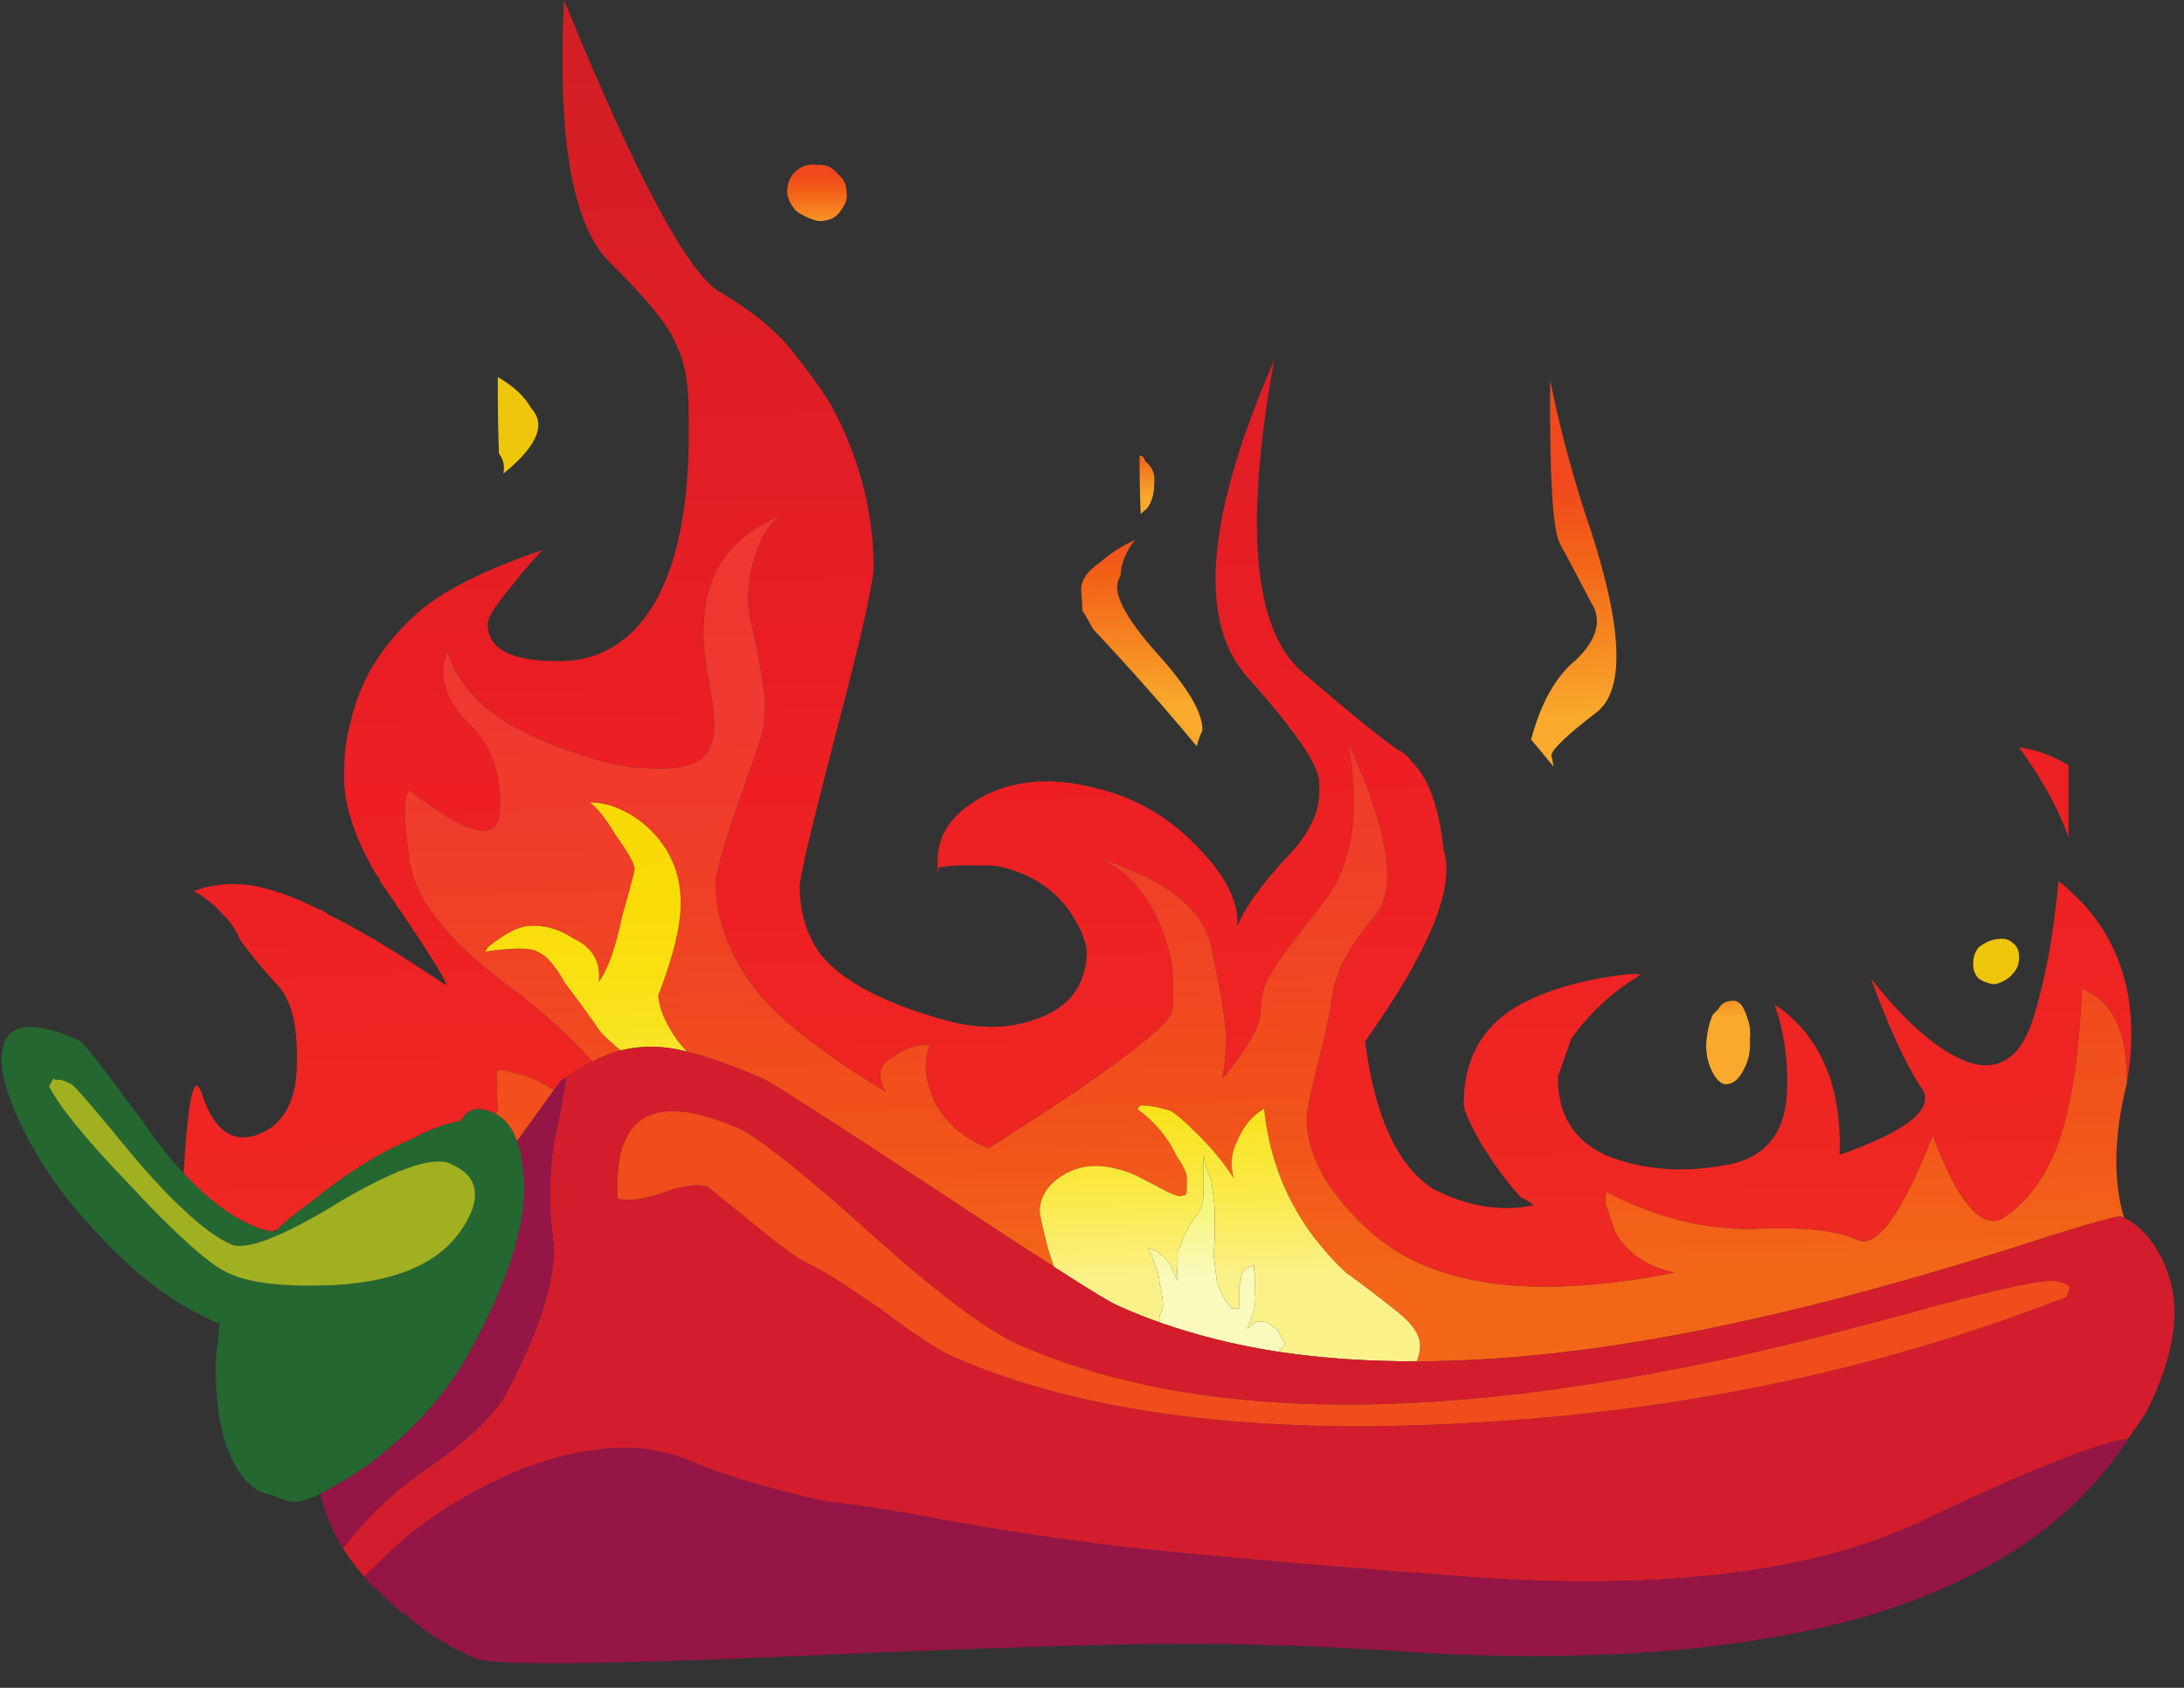 <svg xmlns="http://www.w3.org/2000/svg" xmlns:xlink="http://www.w3.org/1999/xlink" width="792" viewBox="0 0 792 612" height="612" version="1.0"><rect x="0" y="0" width="792" height="612" fill="#333333" stroke="none"/><defs><clipPath id="a"><path d="M 285 59 L 307.824 59 L 307.824 81 L 285 81 Z M 285 59"/></clipPath><clipPath id="b"><path d="M 288.738 76.5 C 291.453 78.402 294.156 79.625 296.883 80.168 C 300.129 80.168 302.574 79.219 304.203 77.316 C 306.363 74.613 307.312 72.305 307.055 70.402 C 307.055 67.145 305.969 64.715 303.797 63.074 C 301.895 60.641 299.453 59.555 296.477 59.824 C 293.492 59.281 290.777 60.098 288.332 62.258 C 286.434 64.16 285.48 66.602 285.48 69.59 C 285.48 71.762 286.566 74.07 288.738 76.5"/></clipPath><clipPath id="c"><path d="M 307.324 80.168 L 285.48 80.777 L 285.48 59.281 L 307.312 58.672 Z M 307.324 80.168"/></clipPath><clipPath id="e"><path d="M 66 0 L 773 0 L 773 467 L 66 467 Z M 66 0"/></clipPath><clipPath id="f"><path d="M 66.602 425.445 C 74.902 434.461 83.184 440.762 91.418 444.371 C 92.695 445.129 95.129 445.875 98.738 446.602 C 99.359 446.328 99.969 446.059 100.57 445.785 C 104.176 442.324 108.441 438.871 113.387 435.41 C 125.32 425.648 136.98 418.316 148.371 413.441 C 156.234 409.367 162.477 407.059 167.082 406.527 C 167.082 405.973 167.363 405.578 167.906 405.305 C 170.07 401.777 173.871 401.234 179.289 403.676 L 179.707 403.879 C 180 403.551 180.273 403.211 180.52 402.863 C 180.238 397.977 180.102 393.098 180.102 388.211 C 182.016 387.668 184.039 387.941 186.211 389.027 C 190.949 389.773 195.824 391.875 200.859 395.328 L 203.301 391.875 C 204.117 391.332 204.797 390.926 205.34 390.656 C 207.5 389.297 209.398 388.074 211.027 386.988 C 212.25 386.254 213.473 385.574 214.691 384.953 C 209.254 378.234 200.168 369.828 187.434 359.723 C 164.648 343.453 151.766 328.125 148.781 313.746 C 146.336 298.281 146.199 289.195 148.371 286.48 C 170.34 303.574 181.324 305.746 181.324 292.984 C 181.879 279.16 177.262 268.176 167.5 260.031 C 160.715 251.352 158.949 243.477 162.207 236.43 C 166.551 249.453 176.855 259.621 193.133 266.953 C 209.398 274 222.293 277.805 231.773 278.348 C 247.238 279.691 255.926 276.988 257.824 270.199 C 259.715 266.137 259.309 257.586 256.602 244.562 C 251.172 215 260.258 195.734 283.863 186.785 C 280.336 188.414 277.348 192.34 274.906 198.586 C 272.461 204.547 271.242 211.199 271.242 218.52 C 271.242 220.148 272.461 226.531 274.906 237.652 C 276.805 247.688 277.621 253.66 277.348 255.551 C 277.621 260.707 276.535 266.535 274.102 273.051 C 264.328 300.18 259.441 316.055 259.441 320.66 C 259.984 337.211 267.18 352.539 281.004 366.648 C 290.777 375.867 304.203 385.633 321.285 395.938 C 317.766 390.246 318.582 386.039 323.727 383.324 C 328.07 380.078 332.551 378.57 337.164 378.855 C 334.711 384.816 335.391 391.875 339.191 400.012 C 343.535 407.613 349.902 413.031 358.316 416.293 C 358.852 416.293 369.98 409.098 391.676 394.715 C 413.914 379.262 425.035 369.895 425.035 366.648 C 425.578 363.117 425.578 357.426 425.035 349.555 C 420.973 330.297 412.285 317.535 398.996 311.301 C 424.219 319.438 437.793 330.828 439.684 345.48 C 442.941 360.945 444.57 371.117 444.57 376.004 C 444.57 380.609 444.164 385.633 443.348 391.062 C 452.84 379.656 457.453 371.387 457.184 366.242 C 457.453 360.266 458.812 355.664 461.254 352.402 C 463.414 348.602 469.66 340.195 479.965 327.176 C 490.543 313.34 493.527 294.07 488.914 269.387 C 503.562 301.133 506.82 322.016 498.676 332.062 C 490.27 341.824 485.246 350.641 483.629 358.5 C 482.543 365.832 481.051 373.152 479.148 380.484 C 475.621 394.582 473.867 402.727 473.867 404.898 C 473.598 418.191 480.914 431.758 495.836 445.582 C 518.074 466.477 555.234 471.762 607.312 461.453 C 597.277 459.293 590.086 454.406 585.754 446.805 C 583.309 439.754 582.086 435.953 582.086 435.41 L 582.496 432.152 C 600.129 441.383 617.754 445.852 635.387 445.582 C 653.824 444.766 666.574 446.137 673.633 449.656 C 680.68 452.641 689.773 440.027 700.895 411.812 C 710.383 437.039 719.195 446.805 727.328 441.113 C 736.016 434.867 742.387 425.918 746.457 414.254 C 751.074 401.777 753.914 383.188 755 358.5 C 766.117 362.848 771.547 374.238 771.277 392.691 C 776.707 361.219 768.438 336.801 746.457 319.438 C 744.828 338.16 741.844 354.574 737.512 368.672 C 733.168 383.051 725.441 388.617 714.309 385.359 C 703.473 381.559 691.527 371.387 678.508 354.848 C 685.023 372.746 690.984 385.766 696.414 393.902 C 702.387 401.504 692.613 409.773 667.117 418.734 C 667.934 393.508 660.07 375.324 643.52 364.203 C 647.051 374.238 648.543 384.953 648 396.344 C 647.188 412.082 639.043 420.895 623.59 422.797 C 608.941 425.242 595.379 424.02 582.902 419.133 C 570.695 413.711 564.723 404.086 564.996 390.246 C 566.352 386.445 567.98 381.832 569.883 376.41 C 576.656 367.191 584.531 359.859 593.477 354.441 C 594.562 353.625 594.973 353.219 594.699 353.219 C 594.156 353.219 593.207 353.219 591.848 353.219 C 591.578 353.219 591.172 353.219 590.629 353.219 C 573.809 355.109 560.254 359.047 549.949 365.02 C 537.203 372.609 530.82 384.273 530.82 400.012 C 530.551 401.91 532.723 406.922 537.328 415.07 C 542.484 423.203 547.234 429.586 551.566 434.188 C 553.469 435.004 554.961 435.953 556.047 437.039 C 544.113 439.484 531.906 437.449 519.43 430.941 C 506.684 422.523 498.539 404.75 495.02 377.633 C 518.344 344.801 527.836 321.609 523.504 308.043 C 521.875 292.59 517.938 281.863 511.707 275.902 C 510.348 274 508.719 272.645 506.82 271.828 C 500.859 267.758 489.184 258.266 471.832 243.344 C 454.469 227.617 451.211 190.043 462.059 130.625 C 437.648 186.516 434.266 224.629 451.891 244.973 C 469.797 265.051 478.605 277.938 478.336 283.629 C 478.605 287.16 478.336 290.555 477.52 293.801 C 475.621 299.773 471.969 305.465 466.539 310.895 C 457.047 321.203 451.086 329.617 448.641 336.125 C 449.445 327.445 444.707 317.82 434.402 307.23 C 423.824 296.109 411.348 288.926 396.961 285.664 C 380.965 281.594 367.129 282.816 355.469 289.332 C 344.891 295.293 339.734 303.168 340.004 312.93 C 340.004 317.004 340.141 317.535 340.41 314.559 C 342.855 314.016 346.383 313.746 350.988 313.746 C 357.504 313.746 361.293 313.883 362.379 314.152 C 374.043 316.867 382.719 322.559 388.418 331.246 C 391.949 336.668 393.848 341.281 394.121 345.074 C 393.848 357.281 387.738 365.414 375.816 369.488 C 365.5 373.289 353.977 373.289 341.227 369.488 C 320.332 363.523 305.969 355.934 298.094 346.703 C 292.949 340.195 290.234 331.914 289.961 321.879 C 289.961 318.09 294.441 299.094 303.387 264.918 C 312.609 229.914 317.086 209.844 316.816 204.684 C 316.543 184.344 311.25 164.805 300.945 146.09 C 297.145 140.129 292.406 133.613 286.703 126.562 C 280.742 119.234 271.918 112.172 260.258 105.398 C 248.605 97.535 230.02 62.406 204.523 0.012 C 202.082 49.656 207.5 81.254 220.789 94.82 C 234.637 108.383 242.77 118.418 245.211 124.934 C 248.188 130.898 249.68 138.77 249.68 148.535 C 250.766 186.516 244.398 212.965 230.562 227.887 C 222.961 235.75 213.879 239.688 203.301 239.688 C 185.938 239.961 177.129 235.613 176.855 226.664 C 176.586 224.492 179.164 220.148 184.582 213.645 C 189.738 207.129 193.812 202.387 196.785 199.398 C 176.176 206.449 161.391 213.781 152.445 221.371 C 145.387 227.344 139.426 234.395 134.539 242.539 C 131.008 248.773 128.441 255.695 126.812 263.289 C 125.996 266.004 125.453 268.977 125.184 272.238 C 124.91 275.223 124.777 278.48 124.777 282 C 124.777 285.531 125.184 288.926 125.996 292.172 C 127.625 299.773 131.145 308.18 136.574 317.398 C 137.117 317.672 137.523 318.352 137.797 319.438 C 154.074 343.035 162.07 355.664 161.801 357.281 C 143.633 345.074 129.391 336.531 119.074 331.645 C 118.262 330.828 116.777 330.027 114.605 329.211 C 106.473 325.137 98.738 322.422 91.418 321.066 C 83.547 319.98 76.496 320.66 70.254 323.102 C 74.324 325.273 77.855 328.125 80.832 331.645 C 83.547 334.086 85.582 337.074 86.938 340.605 C 90.469 345.48 94.664 350.641 99.551 356.059 C 105.254 361.219 107.957 370.844 107.684 384.953 C 107.684 399.062 102.934 407.875 93.453 411.402 C 84.496 414.664 77.855 410.047 73.512 397.566 C 70.535 387.633 68.23 396.922 66.602 425.445"/></clipPath><clipPath id="g"><path d="M 776.707 471.762 L 66.602 491.492 L 66.59 0.012 L 776.707 -19.719 Z M 776.707 471.762"/></clipPath><clipPath id="i"><path d="M 146 186 L 772 186 L 772 494 L 146 494 Z M 146 186"/></clipPath><clipPath id="j"><path d="M 187.434 413.848 L 200.859 395.328 C 195.824 391.875 190.949 389.773 186.211 389.027 C 184.039 387.941 182.016 387.668 180.102 388.211 C 180.102 393.098 180.238 397.977 180.52 402.863 C 180.273 403.211 180 403.551 179.707 403.879 C 183.305 405.848 185.871 409.176 187.434 413.848 Z M 382.32 459.418 C 381.191 456.637 380.242 453.648 379.473 450.469 C 377.844 443.965 377.027 440.164 377.027 439.078 C 377.301 433.645 380.148 429.312 385.578 426.055 C 392.082 421.98 400.082 421.711 409.582 425.242 C 410.668 425.512 414.73 427.547 421.789 431.348 C 425.848 433.512 428.293 434.188 429.105 433.375 C 430.191 433.918 430.602 432.152 430.328 428.09 C 430.871 426.461 429.648 423.477 426.664 419.133 C 423.688 412.625 418.938 406.922 412.422 402.047 C 412.965 401.504 413.371 401.098 413.645 400.824 C 416.902 400.824 420.566 401.504 424.641 402.863 C 426.527 403.949 429.379 406.391 433.18 410.184 C 438.871 415.613 443.621 421.305 447.422 427.277 C 446.062 422.391 446.469 417.91 448.641 413.848 C 450.805 408.43 454.062 404.492 458.406 402.047 C 460.848 425.375 470.746 445.188 488.098 461.453 C 492.715 464.715 498.957 469.465 506.82 475.699 C 512.25 480.043 514.953 484.105 514.953 487.906 C 514.953 489.953 514.543 491.855 513.73 493.609 C 549.633 493.609 589.914 488.586 634.574 478.551 C 661.699 472.574 692.613 464.172 727.328 453.32 C 754.195 444.633 768.152 440.57 769.238 441.113 C 769.555 441.262 769.895 441.383 770.258 441.52 C 766.207 428.047 766.547 411.766 771.277 392.691 C 771.547 374.238 766.117 362.848 755 358.5 C 753.914 383.188 751.074 401.777 746.457 414.254 C 742.387 425.918 736.016 434.867 727.328 441.113 C 719.195 446.805 710.383 437.039 700.895 411.812 C 689.773 440.027 680.68 452.641 673.633 449.656 C 666.574 446.137 653.824 444.766 635.387 445.582 C 617.754 445.852 600.129 441.383 582.496 432.152 L 582.086 435.41 C 582.086 435.953 583.309 439.754 585.754 446.805 C 590.086 454.406 597.277 459.293 607.312 461.453 C 555.234 471.762 518.074 466.477 495.836 445.582 C 480.914 431.758 473.598 418.191 473.867 404.898 C 473.867 402.727 475.621 394.582 479.148 380.484 C 481.051 373.152 482.543 365.832 483.629 358.5 C 485.246 350.641 490.27 341.824 498.676 332.062 C 506.82 322.016 503.562 301.133 488.914 269.387 C 493.527 294.07 490.543 313.34 479.965 327.176 C 469.66 340.195 463.414 348.602 461.254 352.402 C 458.812 355.664 457.453 360.266 457.184 366.242 C 457.453 371.387 452.84 379.656 443.348 391.062 C 444.164 385.633 444.57 380.609 444.57 376.004 C 444.57 371.117 442.941 360.945 439.684 345.48 C 437.793 330.828 424.219 319.438 398.996 311.301 C 412.285 317.535 420.973 330.297 425.035 349.555 C 425.578 357.426 425.578 363.117 425.035 366.648 C 425.035 369.895 413.914 379.262 391.676 394.715 C 369.98 409.098 358.852 416.293 358.316 416.293 C 349.902 413.031 343.535 407.613 339.191 400.012 C 335.391 391.875 334.711 384.816 337.164 378.855 C 332.551 378.57 328.07 380.078 323.727 383.324 C 318.582 386.039 317.766 390.246 321.285 395.938 C 304.203 385.633 290.777 375.867 281.004 366.648 C 267.18 352.539 259.984 337.211 259.441 320.66 C 259.441 316.055 264.328 300.18 274.102 273.051 C 276.535 266.535 277.621 260.707 277.348 255.551 C 277.621 253.66 276.805 247.688 274.906 237.652 C 272.461 226.531 271.242 220.148 271.242 218.52 C 271.242 211.199 272.461 204.547 274.906 198.586 C 277.348 192.34 280.336 188.414 283.863 186.785 C 260.258 195.734 251.172 215 256.602 244.562 C 259.309 257.586 259.715 266.137 257.824 270.199 C 255.926 276.988 247.238 279.691 231.773 278.348 C 222.293 277.805 209.398 274 193.133 266.953 C 176.855 259.621 166.551 249.453 162.207 236.43 C 158.949 243.477 160.715 251.352 167.5 260.031 C 177.262 268.176 181.879 279.16 181.324 292.984 C 181.324 305.746 170.34 303.574 148.371 286.48 C 146.199 289.195 146.336 298.281 148.781 313.746 C 151.766 328.125 164.648 343.453 187.434 359.723 C 200.168 369.828 209.254 378.234 214.691 384.953 C 218.133 383.199 221.594 381.84 225.066 380.891 C 222.52 378.742 220.145 376.582 217.949 374.375 C 213.605 368.141 209.273 362.168 204.93 356.477 C 201.402 350.23 198.281 346.566 195.566 345.48 C 193.395 343.59 186.754 343.453 175.633 345.074 C 176.449 344.531 176.855 343.988 176.855 343.453 C 183.359 338.297 188.52 335.715 192.309 335.715 C 197.738 335.445 202.895 336.938 207.77 340.195 C 214.828 343.453 217.949 348.738 217.137 356.059 C 220.395 351.727 223.234 343.715 225.676 332.062 C 228.664 321.473 230.156 315.781 230.156 314.969 C 229.887 312.797 227.578 308.723 223.234 302.762 C 219.703 296.785 216.594 292.852 213.879 290.961 C 220.395 290.961 226.898 293.539 233.414 298.688 C 242.09 306.008 246.57 315.238 246.828 326.359 C 247.102 334.766 244.398 346.293 238.695 360.945 C 238.969 365.562 241.277 370.98 245.621 377.227 C 246.727 378.617 247.883 379.977 249.07 381.297 C 256.594 383.145 265.742 386.402 276.535 391.062 C 279.25 392.148 300.402 405.715 340.004 431.758 C 357.582 443.434 371.688 452.652 382.32 459.418"/></clipPath><clipPath id="k"><path d="M 771.559 493.609 L 146.199 510.973 L 146.199 186.785 L 771.547 169.41 Z M 771.559 493.609"/></clipPath><clipPath id="m"><path d="M 175 290 L 249.906 290 L 249.906 382 L 175 382 Z M 175 290"/></clipPath><clipPath id="n"><path d="M 225.066 380.891 C 231.004 379.441 237.035 379.172 243.176 380.078 C 245.02 380.371 246.988 380.777 249.07 381.297 C 247.883 379.977 246.727 378.617 245.621 377.227 C 241.277 370.98 238.969 365.562 238.695 360.945 C 244.398 346.293 247.102 334.766 246.828 326.359 C 246.57 315.238 242.09 306.008 233.414 298.688 C 226.898 293.539 220.395 290.961 213.879 290.961 C 216.594 292.852 219.703 296.785 223.234 302.762 C 227.578 308.723 229.887 312.797 230.156 314.969 C 230.156 315.781 228.664 321.473 225.676 332.062 C 223.234 343.715 220.395 351.727 217.137 356.059 C 217.949 348.738 214.828 343.453 207.77 340.195 C 202.895 336.938 197.738 335.445 192.309 335.715 C 188.52 335.715 183.359 338.297 176.855 343.453 C 176.855 343.988 176.449 344.531 175.633 345.074 C 186.754 343.453 193.395 343.59 195.566 345.48 C 198.281 346.566 201.402 350.23 204.93 356.477 C 209.273 362.168 213.605 368.141 217.949 374.375 C 220.145 376.582 222.52 378.742 225.066 380.891"/></clipPath><clipPath id="o"><path d="M 249.082 381.297 L 175.633 383.336 L 175.633 290.961 L 249.07 288.914 Z M 249.082 381.297"/></clipPath><clipPath id="q"><path d="M 732 271 L 750.879 271 L 750.879 304 L 732 304 Z M 732 271"/></clipPath><clipPath id="r"><path d="M 750.121 277.531 C 744.422 274 738.461 271.828 732.215 271.016 C 740.633 282.68 746.594 293.539 750.121 303.574 C 750.121 294.887 750.121 286.207 750.121 277.531"/></clipPath><clipPath id="s"><path d="M 750.121 303.574 L 732.215 304.074 L 732.215 271.016 L 750.121 270.516 Z M 750.121 303.574"/></clipPath><clipPath id="u"><path d="M 392 195 L 437 195 L 437 271 L 392 271 Z M 392 195"/></clipPath><clipPath id="v"><path d="M 392.082 214.457 C 392.355 217.172 392.492 219.469 392.492 221.371 C 392.762 221.645 394.121 223.949 396.562 228.297 C 409.582 242.121 422.059 256.227 433.992 270.605 C 434.535 268.434 435.215 266.535 436.031 264.918 C 436.289 258.941 431.277 250.129 420.973 238.465 C 410.398 226.801 405.105 218.25 405.105 212.828 C 405.105 211.473 405.512 210.113 406.324 208.758 C 406.598 204.141 408.363 199.809 411.621 195.734 C 406.461 198.18 402.254 200.895 398.996 203.879 C 394.121 207.129 391.812 210.656 392.082 214.457"/></clipPath><clipPath id="w"><path d="M 436.301 270.609 L 391.812 271.84 L 391.801 195.734 L 436.289 194.5 Z M 436.301 270.609"/></clipPath><clipPath id="y"><path d="M 413 165.086 L 419 165.086 L 419 187 L 413 187 Z M 413 165.086"/></clipPath><clipPath id="z"><path d="M 417.715 170.098 C 417.172 169.012 416.359 168.062 415.273 167.246 C 415 165.891 414.324 165.223 413.238 165.223 C 413.238 172 413.371 179.047 413.645 186.379 C 414.73 185.293 415.41 184.75 415.68 184.75 C 417.582 182.305 418.531 179.32 418.531 175.801 C 418.801 173.355 418.531 171.457 417.715 170.098"/></clipPath><clipPath id="A"><path d="M 418.812 186.379 L 413.238 186.535 L 413.238 165.223 L 418.801 165.062 Z M 418.812 186.379"/></clipPath><clipPath id="C"><path d="M 555 137 L 587 137 L 587 278 L 555 278 Z M 555 137"/></clipPath><clipPath id="D"><path d="M 562.156 137.957 C 561.883 171.32 562.969 190.859 565.402 196.551 C 568.93 203.066 572.73 210.25 576.793 218.113 C 581.137 224.629 579.371 231.676 571.512 239.281 C 564.191 245.242 558.762 254.883 555.234 268.176 C 555.504 268.434 558.219 271.695 563.367 277.938 C 563.105 276.309 562.824 274.953 562.562 273.867 C 562.824 271.695 568.254 266.535 578.828 258.398 C 589.949 249.996 588.469 225.445 574.359 184.75 C 569.203 168.469 565.129 152.867 562.156 137.957"/></clipPath><clipPath id="E"><path d="M 589.973 277.926 L 555.234 278.898 L 555.223 137.957 L 589.949 136.996 Z M 589.973 277.926"/></clipPath><clipPath id="G"><path d="M 618 362.031 L 635 362.031 L 635 393.891 L 618 393.891 Z M 618 362.031"/></clipPath><clipPath id="H"><path d="M 623.184 365.832 C 622.91 366.105 622.23 366.785 621.145 367.871 C 619.789 370.844 618.973 374.512 618.703 378.855 C 618.703 382.645 619.516 386.039 621.145 389.027 C 622.773 392.012 624.539 393.371 626.441 393.098 C 628.871 392.828 630.91 390.926 632.539 387.398 C 634.168 384.41 634.844 380.891 634.574 376.82 C 634.844 374.102 634.574 371.66 633.758 369.488 C 633.488 368.402 633.082 367.328 632.539 366.242 C 631.453 363.523 629.688 362.438 627.242 362.98 C 625.355 363.254 623.996 364.203 623.184 365.832"/></clipPath><clipPath id="I"><path d="M 634.844 393.371 L 618.703 393.812 L 618.691 362.438 L 634.844 361.988 Z M 634.844 393.371"/></clipPath><clipPath id="K"><path d="M 377 400 L 515 400 L 515 494 L 377 494 Z M 377 400"/></clipPath><clipPath id="L"><path d="M 513.73 493.609 C 514.543 491.855 514.953 489.953 514.953 487.906 C 514.953 484.105 512.25 480.043 506.82 475.699 C 498.957 469.465 492.715 464.715 488.098 461.453 C 470.746 445.188 460.848 425.375 458.406 402.047 C 454.062 404.492 450.805 408.43 448.641 413.848 C 446.469 417.91 446.062 422.391 447.422 427.277 C 443.621 421.305 438.871 415.613 433.18 410.184 C 429.379 406.391 426.527 403.949 424.641 402.863 C 420.566 401.504 416.902 400.824 413.645 400.824 C 413.371 401.098 412.965 401.504 412.422 402.047 C 418.938 406.922 423.688 412.625 426.664 419.133 C 429.648 423.477 430.871 426.461 430.328 428.09 C 430.602 432.152 430.191 433.918 429.105 433.375 C 428.293 434.188 425.848 433.512 421.789 431.348 C 414.73 427.547 410.668 425.512 409.582 425.242 C 400.082 421.711 392.082 421.98 385.578 426.055 C 380.148 429.312 377.301 433.645 377.027 439.078 C 377.027 440.164 377.844 443.965 379.473 450.469 C 380.242 453.648 381.191 456.637 382.32 459.418 C 395.637 468.016 403.496 472.758 405.918 473.66 C 410.523 475.723 415.273 477.621 420.16 479.363 C 420.703 479.363 420.84 478.551 420.566 476.922 C 421.109 475.562 421.516 474.34 421.789 473.254 C 421.516 469.996 421.109 467.43 420.566 465.527 C 420.297 462.27 419.754 460.098 418.938 459.012 C 418.395 457.121 417.582 455.086 416.496 452.914 L 416.496 452.504 C 417.582 453.047 418.395 453.32 418.938 453.32 C 419.48 453.594 420.16 454.137 420.973 454.949 C 422.059 455.492 422.875 456.309 423.406 457.395 C 424.219 457.926 424.773 458.875 425.035 460.234 C 425.578 461.047 426.121 462.27 426.664 463.898 C 426.844 463.898 426.98 464.035 427.07 464.305 C 426.82 462.031 426.82 460.133 427.07 458.605 C 427.07 456.973 427.07 455.223 427.07 453.32 C 427.887 452.234 428.43 451.012 428.699 449.656 C 429.516 448.027 430.328 446.395 431.145 444.766 C 431.957 443.148 432.906 441.793 433.992 440.707 C 434.809 439.348 435.34 438.398 435.613 437.855 C 436.156 435.953 436.426 434.324 436.426 432.98 C 436.426 427.977 436.426 423.375 436.426 419.133 C 436.699 419.684 436.844 420.5 436.844 421.574 C 437.648 424.02 438.461 426.191 439.277 428.09 C 439.82 431.609 440.227 435.004 440.5 438.262 C 440.5 440.977 440.5 443.816 440.5 446.805 C 440.5 449.246 440.363 451.961 440.09 454.949 C 440.363 457.395 440.77 460.641 441.312 464.715 C 442.398 467.699 443.348 469.871 444.164 471.219 C 445.25 472.574 446.062 473.66 446.605 474.477 L 447.422 474.477 C 448.234 474.203 448.641 474.34 448.641 474.883 C 449.176 474.613 449.445 474.34 449.445 474.07 C 449.445 471.367 449.445 468.922 449.445 466.75 C 450 464.035 450.262 462.406 450.262 461.863 C 451.348 460.234 452.023 459.555 452.297 459.824 C 453.109 459.293 453.652 459.012 453.926 459.012 L 454.738 458.605 C 454.738 458.875 454.738 459.418 454.738 460.234 C 454.738 460.777 454.875 461.32 455.148 461.863 C 455.148 464.035 455.148 466.613 455.148 469.602 C 455.418 470.688 455.281 472.441 454.738 474.883 C 454.195 476.785 453.383 479.094 452.297 481.809 C 452.566 481.535 452.977 481.266 453.52 480.992 C 453.789 480.18 454.469 479.637 455.555 479.363 C 456.367 479.094 457.59 479.094 459.219 479.363 C 460.305 479.906 461.254 480.586 462.059 481.391 C 463.145 481.945 463.824 482.758 464.094 483.844 C 464.637 484.918 465.18 485.871 465.723 486.684 C 465.996 486.957 466.129 487.227 466.129 487.5 C 465.25 488.379 464.367 489.262 463.484 490.145 C 479.129 492.5 495.879 493.652 513.73 493.609"/></clipPath><clipPath id="M"><path d="M 514.965 493.652 L 377.027 497.488 L 377.016 400.824 L 514.953 396.992 Z M 514.965 493.652"/></clipPath><clipPath id="O"><path d="M 416 419 L 467 419 L 467 491 L 416 491 Z M 416 419"/></clipPath><clipPath id="P"><path d="M 420.16 479.363 C 433.531 484.117 447.977 487.715 463.484 490.145 C 464.367 489.262 465.25 488.379 466.129 487.5 C 466.129 487.227 465.996 486.957 465.723 486.684 C 465.18 485.871 464.637 484.918 464.094 483.844 C 463.824 482.758 463.145 481.945 462.059 481.391 C 461.254 480.586 460.305 479.906 459.219 479.363 C 457.59 479.094 456.367 479.094 455.555 479.363 C 454.469 479.637 453.789 480.18 453.52 480.992 C 452.977 481.266 452.566 481.535 452.297 481.809 C 453.383 479.094 454.195 476.785 454.738 474.883 C 455.281 472.441 455.418 470.688 455.148 469.602 C 455.148 466.613 455.148 464.035 455.148 461.863 C 454.875 461.32 454.738 460.777 454.738 460.234 C 454.738 459.418 454.738 458.875 454.738 458.605 L 453.926 459.012 C 453.652 459.012 453.109 459.293 452.297 459.824 C 452.023 459.555 451.348 460.234 450.262 461.863 C 450.262 462.406 450 464.035 449.445 466.75 C 449.445 468.922 449.445 471.367 449.445 474.07 C 449.445 474.34 449.176 474.613 448.641 474.883 C 448.641 474.34 448.234 474.203 447.422 474.477 L 446.605 474.477 C 446.062 473.66 445.25 472.574 444.164 471.219 C 443.348 469.871 442.398 467.699 441.312 464.715 C 440.77 460.641 440.363 457.395 440.09 454.949 C 440.363 451.961 440.5 449.246 440.5 446.805 C 440.5 443.816 440.5 440.977 440.5 438.262 C 440.227 435.004 439.82 431.609 439.277 428.09 C 438.461 426.191 437.648 424.02 436.844 421.574 C 436.844 420.5 436.699 419.684 436.426 419.133 C 436.426 423.375 436.426 427.977 436.426 432.98 C 436.426 434.324 436.156 435.953 435.613 437.855 C 435.34 438.398 434.809 439.348 433.992 440.707 C 432.906 441.793 431.957 443.148 431.145 444.766 C 430.328 446.395 429.516 448.027 428.699 449.656 C 428.43 451.012 427.887 452.234 427.07 453.32 C 427.07 455.223 427.07 456.973 427.07 458.605 C 426.82 460.133 426.82 462.031 427.07 464.305 C 426.98 464.035 426.844 463.898 426.664 463.898 C 426.121 462.27 425.578 461.047 425.035 460.234 C 424.773 458.875 424.219 457.926 423.406 457.395 C 422.875 456.309 422.059 455.492 420.973 454.949 C 420.16 454.137 419.48 453.594 418.938 453.32 C 418.395 453.32 417.582 453.047 416.496 452.504 L 416.496 452.914 C 417.582 455.086 418.395 457.121 418.938 459.012 C 419.754 460.098 420.297 462.27 420.566 465.527 C 421.109 467.43 421.516 469.996 421.789 473.254 C 421.516 474.34 421.109 475.562 420.566 476.922 C 420.84 478.551 420.703 479.363 420.16 479.363"/></clipPath><clipPath id="Q"><path d="M 466.141 490.145 L 416.496 491.527 L 416.484 419.133 L 466.129 417.75 Z M 466.141 490.145"/></clipPath><clipPath id="S"><path d="M 0.551 372 L 191 372 L 191 545 L 0.551 545 Z M 0.551 372"/></clipPath><clipPath id="T"><path d="M 116 390 L 772 390 L 772 603 L 116 603 Z M 116 390"/></clipPath><linearGradient x1=".198" gradientTransform="matrix(-.008 -21.359 -21.356 .593 296.303 84.704)" xmlns:xlink="http://www.w3.org/1999/xlink" y1="0" x2="1.204" gradientUnits="userSpaceOnUse" y2="0" xlink:type="simple" xlink:actuate="onLoad" id="d" xlink:show="other"><stop stop-color="#F79526" offset="0"/><stop stop-color="#F79525" offset=".008"/><stop stop-color="#F79425" offset=".016"/><stop stop-color="#F79325" offset=".02"/><stop stop-color="#F79325" offset=".023"/><stop stop-color="#F79224" offset=".031"/><stop stop-color="#F79224" offset=".047"/><stop stop-color="#F79124" offset=".055"/><stop stop-color="#F79023" offset=".063"/><stop stop-color="#F78F23" offset=".066"/><stop stop-color="#F78E23" offset=".07"/><stop stop-color="#F78D23" offset=".078"/><stop stop-color="#F78C23" offset=".086"/><stop stop-color="#F68C22" offset=".094"/><stop stop-color="#F68C22" offset=".102"/><stop stop-color="#F68A22" offset=".105"/><stop stop-color="#F68A22" offset=".109"/><stop stop-color="#F68922" offset=".113"/><stop stop-color="#F68922" offset=".117"/><stop stop-color="#F68822" offset=".125"/><stop stop-color="#F68722" offset=".133"/><stop stop-color="#F68721" offset=".141"/><stop stop-color="#F68621" offset=".145"/><stop stop-color="#F68621" offset=".148"/><stop stop-color="#F68521" offset=".156"/><stop stop-color="#F68521" offset=".164"/><stop stop-color="#F68420" offset=".172"/><stop stop-color="#F68320" offset=".18"/><stop stop-color="#F68220" offset=".188"/><stop stop-color="#F68220" offset=".191"/><stop stop-color="#F58120" offset=".195"/><stop stop-color="#F5801F" offset=".203"/><stop stop-color="#F57F1F" offset=".211"/><stop stop-color="#F57E1F" offset=".219"/><stop stop-color="#F57D1F" offset=".227"/><stop stop-color="#F57D1F" offset=".23"/><stop stop-color="#F57D1E" offset=".234"/><stop stop-color="#F57C1E" offset=".238"/><stop stop-color="#F57C1E" offset=".242"/><stop stop-color="#F57B1E" offset=".25"/><stop stop-color="#F57A1E" offset=".258"/><stop stop-color="#F57A1E" offset=".266"/><stop stop-color="#F5791E" offset=".27"/><stop stop-color="#F5781E" offset=".273"/><stop stop-color="#F5781E" offset=".281"/><stop stop-color="#F5781E" offset=".289"/><stop stop-color="#F5771E" offset=".297"/><stop stop-color="#F5761D" offset=".305"/><stop stop-color="#F5751D" offset=".313"/><stop stop-color="#F4741D" offset=".32"/><stop stop-color="#F4731D" offset=".328"/><stop stop-color="#F4721C" offset=".332"/><stop stop-color="#F4721C" offset=".336"/><stop stop-color="#F4711C" offset=".34"/><stop stop-color="#F4711B" offset=".344"/><stop stop-color="#F4701B" offset=".348"/><stop stop-color="#F46F1B" offset=".352"/><stop stop-color="#F46E1B" offset=".355"/><stop stop-color="#F46E1A" offset=".359"/><stop stop-color="#F46E1A" offset=".367"/><stop stop-color="#F46D1A" offset=".375"/><stop stop-color="#F46C1A" offset=".383"/><stop stop-color="#F46C1A" offset=".391"/><stop stop-color="#F46B1A" offset=".398"/><stop stop-color="#F46B19" offset=".406"/><stop stop-color="#F36A19" offset=".414"/><stop stop-color="#F36919" offset=".422"/><stop stop-color="#F36819" offset=".43"/><stop stop-color="#F36719" offset=".438"/><stop stop-color="#F36619" offset=".441"/><stop stop-color="#F36619" offset=".445"/><stop stop-color="#F36519" offset=".453"/><stop stop-color="#F36519" offset=".461"/><stop stop-color="#F36419" offset=".469"/><stop stop-color="#F36319" offset=".477"/><stop stop-color="#F36319" offset=".484"/><stop stop-color="#F36219" offset=".492"/><stop stop-color="#F36218" offset=".5"/><stop stop-color="#F36118" offset=".508"/><stop stop-color="#F36018" offset=".516"/><stop stop-color="#F35F19" offset=".531"/><stop stop-color="#F35F19" offset=".547"/><stop stop-color="#F35E19" offset=".555"/><stop stop-color="#F25D19" offset=".563"/><stop stop-color="#F25C19" offset=".566"/><stop stop-color="#F25B19" offset=".57"/><stop stop-color="#F25A1A" offset=".578"/><stop stop-color="#F2591A" offset=".594"/><stop stop-color="#F2591A" offset=".602"/><stop stop-color="#F2571A" offset=".605"/><stop stop-color="#F2571A" offset=".609"/><stop stop-color="#F2561A" offset=".625"/><stop stop-color="#F2551A" offset=".633"/><stop stop-color="#F2541A" offset=".641"/><stop stop-color="#F2541B" offset=".645"/><stop stop-color="#F2541B" offset=".648"/><stop stop-color="#F2531B" offset=".656"/><stop stop-color="#F2521B" offset=".672"/><stop stop-color="#F1521B" offset=".676"/><stop stop-color="#F1511B" offset=".68"/><stop stop-color="#F1511B" offset=".688"/><stop stop-color="#F1501B" offset=".695"/><stop stop-color="#F1501B" offset=".703"/><stop stop-color="#F14F1B" offset=".711"/><stop stop-color="#F14F1C" offset=".719"/><stop stop-color="#F14E1C" offset=".727"/><stop stop-color="#F14D1C" offset=".734"/><stop stop-color="#F14C1C" offset=".742"/><stop stop-color="#F14B1C" offset=".75"/><stop stop-color="#F14A1C" offset=".766"/><stop stop-color="#F14A1C" offset=".773"/><stop stop-color="#F1491C" offset=".781"/><stop stop-color="#F1481D" offset=".813"/><stop stop-color="#F1481D" offset=".875"/><stop stop-color="#F1481D" offset="1"/></linearGradient><linearGradient x1="-.06" gradientTransform="matrix(-.008 -576.004 -575.914 16 419.746 444.737)" xmlns:xlink="http://www.w3.org/1999/xlink" y1="0" x2=".789" gradientUnits="userSpaceOnUse" y2="0" xlink:type="simple" xlink:actuate="onLoad" id="h" xlink:show="other"><stop stop-color="#EE2822" offset="0"/><stop stop-color="#EE2822" offset=".063"/><stop stop-color="#EE2822" offset=".078"/><stop stop-color="#EE2722" offset=".094"/><stop stop-color="#EE2722" offset=".109"/><stop stop-color="#EE2622" offset=".125"/><stop stop-color="#EE2622" offset=".141"/><stop stop-color="#EE2522" offset=".156"/><stop stop-color="#EE2522" offset=".188"/><stop stop-color="#EE2523" offset=".203"/><stop stop-color="#EE2423" offset=".219"/><stop stop-color="#EE2323" offset=".25"/><stop stop-color="#EE2323" offset=".266"/><stop stop-color="#EE2223" offset=".281"/><stop stop-color="#ED2123" offset=".313"/><stop stop-color="#ED2023" offset=".344"/><stop stop-color="#ED2023" offset=".375"/><stop stop-color="#ED1F23" offset=".406"/><stop stop-color="#EC1F24" offset=".422"/><stop stop-color="#EB1F24" offset=".438"/><stop stop-color="#EB1F24" offset=".453"/><stop stop-color="#EA1F24" offset=".469"/><stop stop-color="#EA1F24" offset=".477"/><stop stop-color="#E91E24" offset=".484"/><stop stop-color="#E81E24" offset=".5"/><stop stop-color="#E81E24" offset=".516"/><stop stop-color="#E71E24" offset=".531"/><stop stop-color="#E71E24" offset=".547"/><stop stop-color="#E71E24" offset=".555"/><stop stop-color="#E61E24" offset=".563"/><stop stop-color="#E51E25" offset=".578"/><stop stop-color="#E51E25" offset=".594"/><stop stop-color="#E51E25" offset=".602"/><stop stop-color="#E41E25" offset=".609"/><stop stop-color="#E31D25" offset=".625"/><stop stop-color="#E21D25" offset=".641"/><stop stop-color="#E21D25" offset=".656"/><stop stop-color="#E11D25" offset=".672"/><stop stop-color="#E01D25" offset=".688"/><stop stop-color="#DF1D25" offset=".703"/><stop stop-color="#DF1D25" offset=".719"/><stop stop-color="#DE1D25" offset=".734"/><stop stop-color="#DD1E25" offset=".75"/><stop stop-color="#DC1E25" offset=".766"/><stop stop-color="#DC1E25" offset=".781"/><stop stop-color="#DB1E25" offset=".797"/><stop stop-color="#DA1E25" offset=".813"/><stop stop-color="#DA1E25" offset=".82"/><stop stop-color="#D91E25" offset=".828"/><stop stop-color="#D81E25" offset=".844"/><stop stop-color="#D81E25" offset=".859"/><stop stop-color="#D71E25" offset=".875"/><stop stop-color="#D61E25" offset=".891"/><stop stop-color="#D61E25" offset=".906"/><stop stop-color="#D51E25" offset=".922"/><stop stop-color="#D41E25" offset=".938"/><stop stop-color="#D41E25" offset=".945"/><stop stop-color="#D31E25" offset=".953"/><stop stop-color="#D21E25" offset=".969"/><stop stop-color="#D21E25" offset=".977"/><stop stop-color="#D11E25" offset=".984"/><stop stop-color="#D11E25" offset="1"/></linearGradient><linearGradient x1="-.141" gradientTransform="matrix(-.008 -273.249 -273.206 7.59 459.068 463.705)" xmlns:xlink="http://www.w3.org/1999/xlink" y1="0" x2="1.045" gradientUnits="userSpaceOnUse" y2="0" xlink:type="simple" xlink:actuate="onLoad" id="l" xlink:show="other"><stop stop-color="#F36618" offset="0"/><stop stop-color="#F36618" offset=".063"/><stop stop-color="#F36618" offset=".094"/><stop stop-color="#F36618" offset=".109"/><stop stop-color="#F36618" offset=".117"/><stop stop-color="#F36518" offset=".121"/><stop stop-color="#F36518" offset=".125"/><stop stop-color="#F36518" offset=".133"/><stop stop-color="#F36318" offset=".137"/><stop stop-color="#F36318" offset=".141"/><stop stop-color="#F36218" offset=".145"/><stop stop-color="#F36218" offset=".148"/><stop stop-color="#F36218" offset=".156"/><stop stop-color="#F36118" offset=".164"/><stop stop-color="#F36018" offset=".168"/><stop stop-color="#F36019" offset=".172"/><stop stop-color="#F36019" offset=".18"/><stop stop-color="#F35F19" offset=".188"/><stop stop-color="#F35E19" offset=".191"/><stop stop-color="#F35D19" offset=".195"/><stop stop-color="#F25D19" offset=".203"/><stop stop-color="#F25D19" offset=".207"/><stop stop-color="#F25C19" offset=".211"/><stop stop-color="#F25C19" offset=".215"/><stop stop-color="#F25B19" offset=".219"/><stop stop-color="#F25B19" offset=".227"/><stop stop-color="#F25A1A" offset=".23"/><stop stop-color="#F2591A" offset=".234"/><stop stop-color="#F2581A" offset=".238"/><stop stop-color="#F2581A" offset=".242"/><stop stop-color="#F2571A" offset=".246"/><stop stop-color="#F2571A" offset=".25"/><stop stop-color="#F2571A" offset=".258"/><stop stop-color="#F2561A" offset=".262"/><stop stop-color="#F2561A" offset=".266"/><stop stop-color="#F2551B" offset=".27"/><stop stop-color="#F2541B" offset=".273"/><stop stop-color="#F2531B" offset=".277"/><stop stop-color="#F2531B" offset=".281"/><stop stop-color="#F2531B" offset=".297"/><stop stop-color="#F1521B" offset=".301"/><stop stop-color="#F1511B" offset=".305"/><stop stop-color="#F1511B" offset=".313"/><stop stop-color="#F1511B" offset=".316"/><stop stop-color="#F1501B" offset=".32"/><stop stop-color="#F1501B" offset=".324"/><stop stop-color="#F14F1B" offset=".328"/><stop stop-color="#F14F1C" offset=".344"/><stop stop-color="#F14F1C" offset=".352"/><stop stop-color="#F14E1C" offset=".359"/><stop stop-color="#F14D1D" offset=".367"/><stop stop-color="#F14C1D" offset=".375"/><stop stop-color="#F14C1E" offset=".383"/><stop stop-color="#F14C1E" offset=".391"/><stop stop-color="#F14B1F" offset=".395"/><stop stop-color="#F14B1F" offset=".398"/><stop stop-color="#F14A1F" offset=".406"/><stop stop-color="#F14A20" offset=".414"/><stop stop-color="#F14920" offset=".418"/><stop stop-color="#F14920" offset=".422"/><stop stop-color="#F14820" offset=".426"/><stop stop-color="#F14821" offset=".43"/><stop stop-color="#F14821" offset=".438"/><stop stop-color="#F14721" offset=".441"/><stop stop-color="#F14722" offset=".445"/><stop stop-color="#F14722" offset=".453"/><stop stop-color="#F14622" offset=".457"/><stop stop-color="#F14623" offset=".461"/><stop stop-color="#F04623" offset=".469"/><stop stop-color="#F04523" offset=".484"/><stop stop-color="#F04523" offset=".492"/><stop stop-color="#F04424" offset=".496"/><stop stop-color="#F04324" offset=".5"/><stop stop-color="#F04324" offset=".508"/><stop stop-color="#F04324" offset=".512"/><stop stop-color="#F04225" offset=".516"/><stop stop-color="#F04225" offset=".523"/><stop stop-color="#F04225" offset=".527"/><stop stop-color="#F04226" offset=".531"/><stop stop-color="#F04126" offset=".547"/><stop stop-color="#F04126" offset=".555"/><stop stop-color="#F04027" offset=".559"/><stop stop-color="#F04027" offset=".563"/><stop stop-color="#F04027" offset=".57"/><stop stop-color="#F03F27" offset=".574"/><stop stop-color="#F03F27" offset=".578"/><stop stop-color="#F03F28" offset=".586"/><stop stop-color="#F03F28" offset=".594"/><stop stop-color="#F03F28" offset=".602"/><stop stop-color="#F03E29" offset=".605"/><stop stop-color="#F03E29" offset=".609"/><stop stop-color="#F03E29" offset=".617"/><stop stop-color="#F03D2A" offset=".621"/><stop stop-color="#F03D2A" offset=".625"/><stop stop-color="#F03D2A" offset=".641"/><stop stop-color="#F03C2B" offset=".645"/><stop stop-color="#F03C2B" offset=".648"/><stop stop-color="#F03C2B" offset=".656"/><stop stop-color="#F03C2B" offset=".664"/><stop stop-color="#F03B2C" offset=".668"/><stop stop-color="#F03B2C" offset=".672"/><stop stop-color="#F03B2C" offset=".688"/><stop stop-color="#F03B2C" offset=".703"/><stop stop-color="#F03A2D" offset=".711"/><stop stop-color="#F03A2D" offset=".715"/><stop stop-color="#F03A2E" offset=".719"/><stop stop-color="#F03A2E" offset=".727"/><stop stop-color="#F0392E" offset=".73"/><stop stop-color="#F0392F" offset=".734"/><stop stop-color="#F0392F" offset=".75"/><stop stop-color="#EF392F" offset=".754"/><stop stop-color="#EF382F" offset=".758"/><stop stop-color="#EF382F" offset=".766"/><stop stop-color="#EF382F" offset=".781"/><stop stop-color="#EF382F" offset=".797"/><stop stop-color="#EF382F" offset=".805"/><stop stop-color="#EF3830" offset=".813"/><stop stop-color="#EF3830" offset=".844"/><stop stop-color="#EF3830" offset=".852"/><stop stop-color="#EF3730" offset=".859"/><stop stop-color="#EF3730" offset=".875"/><stop stop-color="#EF3730" offset=".906"/><stop stop-color="#EF3730" offset=".914"/><stop stop-color="#EF3730" offset=".918"/><stop stop-color="#EF3631" offset=".922"/><stop stop-color="#EF3631" offset=".938"/><stop stop-color="#EF3631" offset="1"/></linearGradient><linearGradient x1=".589" gradientTransform="matrix(-.008 -152.386 -152.362 4.233 212.36 472.11)" xmlns:xlink="http://www.w3.org/1999/xlink" y1="0" x2="1.195" gradientUnits="userSpaceOnUse" y2="0" xlink:type="simple" xlink:actuate="onLoad" id="p" xlink:show="other"><stop stop-color="#F9E529" offset="0"/><stop stop-color="#F9E529" offset=".008"/><stop stop-color="#F9E429" offset=".016"/><stop stop-color="#F9E428" offset=".02"/><stop stop-color="#F9E427" offset=".023"/><stop stop-color="#F9E427" offset=".031"/><stop stop-color="#F9E426" offset=".039"/><stop stop-color="#F9E425" offset=".047"/><stop stop-color="#F9E424" offset=".063"/><stop stop-color="#F9E423" offset=".066"/><stop stop-color="#F9E423" offset=".07"/><stop stop-color="#F9E422" offset=".078"/><stop stop-color="#F9E322" offset=".086"/><stop stop-color="#F9E321" offset=".094"/><stop stop-color="#F9E321" offset=".102"/><stop stop-color="#F9E320" offset=".105"/><stop stop-color="#F9E320" offset=".109"/><stop stop-color="#F9E31F" offset=".117"/><stop stop-color="#F9E31F" offset=".125"/><stop stop-color="#F9E31E" offset=".133"/><stop stop-color="#F9E31E" offset=".137"/><stop stop-color="#F9E31D" offset=".141"/><stop stop-color="#F9E31D" offset=".145"/><stop stop-color="#F9E31C" offset=".148"/><stop stop-color="#F9E21C" offset=".156"/><stop stop-color="#F9E21B" offset=".172"/><stop stop-color="#F9E21A" offset=".188"/><stop stop-color="#F9E219" offset=".191"/><stop stop-color="#F9E219" offset=".195"/><stop stop-color="#F9E219" offset=".203"/><stop stop-color="#F9E218" offset=".211"/><stop stop-color="#F9E117" offset=".219"/><stop stop-color="#F9E117" offset=".227"/><stop stop-color="#F9E116" offset=".23"/><stop stop-color="#F9E116" offset=".234"/><stop stop-color="#F9E116" offset=".25"/><stop stop-color="#F9E115" offset=".266"/><stop stop-color="#F9E115" offset=".273"/><stop stop-color="#F9E114" offset=".281"/><stop stop-color="#F9E013" offset=".297"/><stop stop-color="#F9E013" offset=".313"/><stop stop-color="#F9E012" offset=".32"/><stop stop-color="#F9E011" offset=".328"/><stop stop-color="#F9E011" offset=".344"/><stop stop-color="#F9E011" offset=".352"/><stop stop-color="#F9E010" offset=".355"/><stop stop-color="#F9E00F" offset=".359"/><stop stop-color="#F9E00F" offset=".375"/><stop stop-color="#FAE00F" offset=".383"/><stop stop-color="#FADF0E" offset=".391"/><stop stop-color="#FADF0E" offset=".398"/><stop stop-color="#FADF0D" offset=".406"/><stop stop-color="#FADF0D" offset=".422"/><stop stop-color="#FADF0C" offset=".438"/><stop stop-color="#FADE0C" offset=".445"/><stop stop-color="#F9DE0C" offset=".453"/><stop stop-color="#F9DE0B" offset=".469"/><stop stop-color="#F9DE0B" offset=".484"/><stop stop-color="#F9DE0A" offset=".5"/><stop stop-color="#F9DD0A" offset=".516"/><stop stop-color="#F9DD0A" offset=".523"/><stop stop-color="#F9DD09" offset=".531"/><stop stop-color="#F9DD09" offset=".547"/><stop stop-color="#F9DD08" offset=".563"/><stop stop-color="#F9DD08" offset=".578"/><stop stop-color="#F9DC08" offset=".594"/><stop stop-color="#F9DC08" offset=".609"/><stop stop-color="#F9DC07" offset=".625"/><stop stop-color="#F9DC06" offset=".688"/><stop stop-color="#F9DB06" offset=".719"/><stop stop-color="#F9DA06" offset=".75"/><stop stop-color="#F9DA06" offset="1"/></linearGradient><linearGradient x1=".182" gradientTransform="matrix(-.008 -576.068 -575.978 16.002 741.168 408.83)" xmlns:xlink="http://www.w3.org/1999/xlink" y1="0" x2=".24" gradientUnits="userSpaceOnUse" y2="0" xlink:type="simple" xlink:actuate="onLoad" id="t" xlink:show="other"><stop stop-color="#ED2123" offset="0"/><stop stop-color="#ED2123" offset=".25"/><stop stop-color="#ED2123" offset=".375"/><stop stop-color="#ED2023" offset=".5"/><stop stop-color="#ED2023" offset="1"/></linearGradient><linearGradient x1="-.223" gradientTransform="matrix(-.008 -67.346 -67.335 1.871 414.052 256.182)" xmlns:xlink="http://www.w3.org/1999/xlink" y1="0" x2=".907" gradientUnits="userSpaceOnUse" y2="0" xlink:type="simple" xlink:actuate="onLoad" id="x" xlink:show="other"><stop stop-color="#F9AA2C" offset="0"/><stop stop-color="#F9AA2C" offset=".125"/><stop stop-color="#F9AA2C" offset=".188"/><stop stop-color="#F9AA2C" offset=".195"/><stop stop-color="#F9A92C" offset=".203"/><stop stop-color="#F9A92C" offset=".211"/><stop stop-color="#F9A82B" offset=".215"/><stop stop-color="#F9A72B" offset=".219"/><stop stop-color="#F9A62B" offset=".223"/><stop stop-color="#F9A52B" offset=".227"/><stop stop-color="#F8A52B" offset=".234"/><stop stop-color="#F8A52B" offset=".242"/><stop stop-color="#F8A42A" offset=".246"/><stop stop-color="#F8A32A" offset=".25"/><stop stop-color="#F8A32A" offset=".258"/><stop stop-color="#F8A22A" offset=".266"/><stop stop-color="#F8A029" offset=".27"/><stop stop-color="#F8A029" offset=".273"/><stop stop-color="#F8A029" offset=".281"/><stop stop-color="#F89F29" offset=".289"/><stop stop-color="#F89F29" offset=".293"/><stop stop-color="#F89E28" offset=".297"/><stop stop-color="#F89E28" offset=".301"/><stop stop-color="#F89D28" offset=".305"/><stop stop-color="#F89D28" offset=".309"/><stop stop-color="#F89C27" offset=".313"/><stop stop-color="#F89C27" offset=".316"/><stop stop-color="#F89B27" offset=".32"/><stop stop-color="#F89B27" offset=".328"/><stop stop-color="#F89A27" offset=".344"/><stop stop-color="#F89927" offset=".348"/><stop stop-color="#F79826" offset=".352"/><stop stop-color="#F79726" offset=".355"/><stop stop-color="#F79726" offset=".359"/><stop stop-color="#F79626" offset=".367"/><stop stop-color="#F79526" offset=".371"/><stop stop-color="#F79525" offset=".375"/><stop stop-color="#F79425" offset=".379"/><stop stop-color="#F79425" offset=".383"/><stop stop-color="#F79325" offset=".391"/><stop stop-color="#F79324" offset=".395"/><stop stop-color="#F79224" offset=".398"/><stop stop-color="#F79224" offset=".402"/><stop stop-color="#F79124" offset=".406"/><stop stop-color="#F79124" offset=".414"/><stop stop-color="#F79023" offset=".422"/><stop stop-color="#F78F23" offset=".43"/><stop stop-color="#F78E23" offset=".438"/><stop stop-color="#F78D23" offset=".441"/><stop stop-color="#F68C23" offset=".445"/><stop stop-color="#F68C22" offset=".449"/><stop stop-color="#F68C22" offset=".453"/><stop stop-color="#F68B22" offset=".457"/><stop stop-color="#F68B22" offset=".461"/><stop stop-color="#F68A22" offset=".465"/><stop stop-color="#F68A22" offset=".469"/><stop stop-color="#F68922" offset=".473"/><stop stop-color="#F68922" offset=".477"/><stop stop-color="#F68822" offset=".48"/><stop stop-color="#F68822" offset=".484"/><stop stop-color="#F68721" offset=".488"/><stop stop-color="#F68721" offset=".492"/><stop stop-color="#F68621" offset=".496"/><stop stop-color="#F68621" offset=".5"/><stop stop-color="#F68521" offset=".508"/><stop stop-color="#F68521" offset=".512"/><stop stop-color="#F68421" offset=".516"/><stop stop-color="#F68420" offset=".52"/><stop stop-color="#F68320" offset=".523"/><stop stop-color="#F68320" offset=".527"/><stop stop-color="#F68220" offset=".531"/><stop stop-color="#F68220" offset=".539"/><stop stop-color="#F68120" offset=".543"/><stop stop-color="#F5801F" offset=".547"/><stop stop-color="#F5801F" offset=".555"/><stop stop-color="#F57F1F" offset=".563"/><stop stop-color="#F57E1F" offset=".57"/><stop stop-color="#F57D1F" offset=".574"/><stop stop-color="#F57D1E" offset=".578"/><stop stop-color="#F57C1E" offset=".582"/><stop stop-color="#F57C1E" offset=".586"/><stop stop-color="#F57B1E" offset=".59"/><stop stop-color="#F57B1E" offset=".594"/><stop stop-color="#F57A1E" offset=".598"/><stop stop-color="#F57A1E" offset=".602"/><stop stop-color="#F5791E" offset=".609"/><stop stop-color="#F5791E" offset=".617"/><stop stop-color="#F5781E" offset=".625"/><stop stop-color="#F5771E" offset=".629"/><stop stop-color="#F5761D" offset=".633"/><stop stop-color="#F5761D" offset=".641"/><stop stop-color="#F5751D" offset=".645"/><stop stop-color="#F4741D" offset=".648"/><stop stop-color="#F4741D" offset=".652"/><stop stop-color="#F4731D" offset=".656"/><stop stop-color="#F4731D" offset=".66"/><stop stop-color="#F4721C" offset=".664"/><stop stop-color="#F4721C" offset=".672"/><stop stop-color="#F4711C" offset=".676"/><stop stop-color="#F4701B" offset=".68"/><stop stop-color="#F4701B" offset=".688"/><stop stop-color="#F46F1B" offset=".691"/><stop stop-color="#F46E1A" offset=".695"/><stop stop-color="#F46D1A" offset=".703"/><stop stop-color="#F46D1A" offset=".711"/><stop stop-color="#F46C1A" offset=".719"/><stop stop-color="#F46B1A" offset=".727"/><stop stop-color="#F46A19" offset=".73"/><stop stop-color="#F46919" offset=".734"/><stop stop-color="#F46919" offset=".742"/><stop stop-color="#F36919" offset=".746"/><stop stop-color="#F36819" offset=".75"/><stop stop-color="#F36819" offset=".754"/><stop stop-color="#F36719" offset=".758"/><stop stop-color="#F36719" offset=".762"/><stop stop-color="#F36619" offset=".766"/><stop stop-color="#F36519" offset=".77"/><stop stop-color="#F36519" offset=".773"/><stop stop-color="#F36519" offset=".781"/><stop stop-color="#F36419" offset=".789"/><stop stop-color="#F36319" offset=".793"/><stop stop-color="#F36319" offset=".797"/><stop stop-color="#F36219" offset=".813"/><stop stop-color="#F36118" offset=".816"/><stop stop-color="#F36118" offset=".82"/><stop stop-color="#F36018" offset=".828"/><stop stop-color="#F36019" offset=".844"/><stop stop-color="#F35F19" offset=".852"/><stop stop-color="#F35E19" offset=".855"/><stop stop-color="#F25D19" offset=".859"/><stop stop-color="#F25D19" offset=".863"/><stop stop-color="#F25C19" offset=".867"/><stop stop-color="#F25C19" offset=".875"/><stop stop-color="#F25B19" offset=".883"/><stop stop-color="#F25A19" offset=".887"/><stop stop-color="#F25A1A" offset=".891"/><stop stop-color="#F2591A" offset=".895"/><stop stop-color="#F2591A" offset=".898"/><stop stop-color="#F2581A" offset=".906"/><stop stop-color="#F2571A" offset=".91"/><stop stop-color="#F2571A" offset=".914"/><stop stop-color="#F2571A" offset=".922"/><stop stop-color="#F2561A" offset=".93"/><stop stop-color="#F2551A" offset=".934"/><stop stop-color="#F2551A" offset=".938"/><stop stop-color="#F2541B" offset=".941"/><stop stop-color="#F2541B" offset=".945"/><stop stop-color="#F2531B" offset=".949"/><stop stop-color="#F2531B" offset=".953"/><stop stop-color="#F2531B" offset=".969"/><stop stop-color="#F1521B" offset=".973"/><stop stop-color="#F1511B" offset=".977"/><stop stop-color="#F1511B" offset=".98"/><stop stop-color="#F1501B" offset=".984"/><stop stop-color="#F1501B" offset="1"/></linearGradient><linearGradient x1="-.253" gradientTransform="matrix(-.008 -23.203 -23.2 .645 415.935 180.584)" xmlns:xlink="http://www.w3.org/1999/xlink" y1="0" x2=".665" gradientUnits="userSpaceOnUse" y2="0" xlink:type="simple" xlink:actuate="onLoad" id="B" xlink:show="other"><stop stop-color="#F9AA2C" offset="0"/><stop stop-color="#F9AA2C" offset=".25"/><stop stop-color="#F9AA2C" offset=".266"/><stop stop-color="#F9A92C" offset=".281"/><stop stop-color="#F9A92C" offset=".289"/><stop stop-color="#F9A82C" offset=".293"/><stop stop-color="#F9A72B" offset=".297"/><stop stop-color="#F9A72B" offset=".305"/><stop stop-color="#F9A62B" offset=".313"/><stop stop-color="#F9A52B" offset=".32"/><stop stop-color="#F8A52A" offset=".328"/><stop stop-color="#F8A42A" offset=".336"/><stop stop-color="#F8A32A" offset=".344"/><stop stop-color="#F8A32A" offset=".352"/><stop stop-color="#F8A229" offset=".355"/><stop stop-color="#F8A229" offset=".359"/><stop stop-color="#F8A129" offset=".367"/><stop stop-color="#F8A029" offset=".375"/><stop stop-color="#F89F29" offset=".391"/><stop stop-color="#F89F29" offset=".395"/><stop stop-color="#F89E28" offset=".398"/><stop stop-color="#F89E28" offset=".406"/><stop stop-color="#F89D28" offset=".414"/><stop stop-color="#F89C28" offset=".422"/><stop stop-color="#F89C27" offset=".43"/><stop stop-color="#F89B27" offset=".438"/><stop stop-color="#F89A27" offset=".445"/><stop stop-color="#F89927" offset=".453"/><stop stop-color="#F89927" offset=".461"/><stop stop-color="#F79827" offset=".465"/><stop stop-color="#F79826" offset=".469"/><stop stop-color="#F79826" offset=".477"/><stop stop-color="#F79626" offset=".48"/><stop stop-color="#F79626" offset=".484"/><stop stop-color="#F79526" offset=".492"/><stop stop-color="#F79525" offset=".5"/><stop stop-color="#F79425" offset=".508"/><stop stop-color="#F79325" offset=".516"/><stop stop-color="#F79325" offset=".523"/><stop stop-color="#F79224" offset=".531"/><stop stop-color="#F79224" offset=".539"/><stop stop-color="#F79124" offset=".547"/><stop stop-color="#F79023" offset=".555"/><stop stop-color="#F78F23" offset=".563"/><stop stop-color="#F78F23" offset=".566"/><stop stop-color="#F78E23" offset=".57"/><stop stop-color="#F78D23" offset=".578"/><stop stop-color="#F78C22" offset=".594"/><stop stop-color="#F68C22" offset=".602"/><stop stop-color="#F68A22" offset=".605"/><stop stop-color="#F68A22" offset=".609"/><stop stop-color="#F68922" offset=".617"/><stop stop-color="#F68822" offset=".625"/><stop stop-color="#F68721" offset=".641"/><stop stop-color="#F68621" offset=".645"/><stop stop-color="#F68621" offset=".648"/><stop stop-color="#F68521" offset=".656"/><stop stop-color="#F68521" offset=".664"/><stop stop-color="#F68521" offset=".672"/><stop stop-color="#F68420" offset=".68"/><stop stop-color="#F68320" offset=".688"/><stop stop-color="#F68220" offset=".695"/><stop stop-color="#F68120" offset=".703"/><stop stop-color="#F5801F" offset=".711"/><stop stop-color="#F57F1F" offset=".719"/><stop stop-color="#F57F1F" offset=".727"/><stop stop-color="#F57E1F" offset=".73"/><stop stop-color="#F57E1F" offset=".734"/><stop stop-color="#F57D1F" offset=".742"/><stop stop-color="#F57C1F" offset=".75"/><stop stop-color="#F57C1E" offset=".758"/><stop stop-color="#F57B1E" offset=".762"/><stop stop-color="#F57B1E" offset=".766"/><stop stop-color="#F57A1E" offset=".77"/><stop stop-color="#F57A1E" offset=".773"/><stop stop-color="#F5791E" offset=".781"/><stop stop-color="#F5791E" offset=".789"/><stop stop-color="#F5791E" offset=".797"/><stop stop-color="#F5781E" offset=".805"/><stop stop-color="#F5771E" offset=".813"/><stop stop-color="#F5761D" offset=".82"/><stop stop-color="#F5751D" offset=".828"/><stop stop-color="#F4751D" offset=".836"/><stop stop-color="#F4741D" offset=".844"/><stop stop-color="#F4731D" offset=".852"/><stop stop-color="#F4721C" offset=".855"/><stop stop-color="#F4721C" offset=".859"/><stop stop-color="#F4711B" offset=".867"/><stop stop-color="#F4701B" offset=".875"/><stop stop-color="#F46F1B" offset=".879"/><stop stop-color="#F46F1A" offset=".883"/><stop stop-color="#F46E1A" offset=".891"/><stop stop-color="#F46D1A" offset=".895"/><stop stop-color="#F46D1A" offset=".898"/><stop stop-color="#F46D1A" offset=".906"/><stop stop-color="#F46C1A" offset=".914"/><stop stop-color="#F46C1A" offset=".922"/><stop stop-color="#F46B1A" offset=".93"/><stop stop-color="#F46A1A" offset=".938"/><stop stop-color="#F46A19" offset=".941"/><stop stop-color="#F36919" offset=".945"/><stop stop-color="#F36919" offset=".953"/><stop stop-color="#F36819" offset=".961"/><stop stop-color="#F36819" offset=".965"/><stop stop-color="#F36719" offset=".969"/><stop stop-color="#F36719" offset=".977"/><stop stop-color="#F36519" offset=".98"/><stop stop-color="#F36519" offset=".984"/><stop stop-color="#F36519" offset="1"/></linearGradient><linearGradient x1="-.214" gradientTransform="matrix(-.008 -85.248 -85.234 2.368 570.712 260.176)" xmlns:xlink="http://www.w3.org/1999/xlink" y1="0" x2="1.439" gradientUnits="userSpaceOnUse" y2="0" xlink:type="simple" xlink:actuate="onLoad" id="F" xlink:show="other"><stop stop-color="#F9AA2C" offset="0"/><stop stop-color="#F9AA2C" offset=".125"/><stop stop-color="#F9AA2C" offset=".129"/><stop stop-color="#F9A92C" offset=".133"/><stop stop-color="#F9A92C" offset=".137"/><stop stop-color="#F9A82B" offset=".141"/><stop stop-color="#F9A72B" offset=".145"/><stop stop-color="#F9A62B" offset=".148"/><stop stop-color="#F9A52B" offset=".152"/><stop stop-color="#F9A52B" offset=".156"/><stop stop-color="#F8A42B" offset=".164"/><stop stop-color="#F8A32A" offset=".168"/><stop stop-color="#F8A229" offset=".172"/><stop stop-color="#F8A129" offset=".18"/><stop stop-color="#F8A029" offset=".184"/><stop stop-color="#F89F29" offset=".188"/><stop stop-color="#F89F29" offset=".191"/><stop stop-color="#F89E28" offset=".195"/><stop stop-color="#F89D28" offset=".203"/><stop stop-color="#F89C28" offset=".207"/><stop stop-color="#F89B27" offset=".211"/><stop stop-color="#F89B27" offset=".215"/><stop stop-color="#F89A27" offset=".219"/><stop stop-color="#F89A27" offset=".227"/><stop stop-color="#F89927" offset=".23"/><stop stop-color="#F79826" offset=".234"/><stop stop-color="#F79726" offset=".238"/><stop stop-color="#F79626" offset=".242"/><stop stop-color="#F79525" offset=".246"/><stop stop-color="#F79525" offset=".25"/><stop stop-color="#F79425" offset=".258"/><stop stop-color="#F79325" offset=".262"/><stop stop-color="#F79225" offset=".266"/><stop stop-color="#F79224" offset=".27"/><stop stop-color="#F79124" offset=".273"/><stop stop-color="#F79024" offset=".281"/><stop stop-color="#F78F23" offset=".285"/><stop stop-color="#F78E23" offset=".289"/><stop stop-color="#F78E23" offset=".293"/><stop stop-color="#F68D23" offset=".297"/><stop stop-color="#F68C22" offset=".301"/><stop stop-color="#F68B22" offset=".305"/><stop stop-color="#F68A22" offset=".313"/><stop stop-color="#F68922" offset=".316"/><stop stop-color="#F68922" offset=".32"/><stop stop-color="#F68822" offset=".324"/><stop stop-color="#F68722" offset=".328"/><stop stop-color="#F68621" offset=".332"/><stop stop-color="#F68621" offset=".336"/><stop stop-color="#F68521" offset=".344"/><stop stop-color="#F68420" offset=".348"/><stop stop-color="#F68320" offset=".352"/><stop stop-color="#F68320" offset=".355"/><stop stop-color="#F68220" offset=".359"/><stop stop-color="#F68120" offset=".363"/><stop stop-color="#F58120" offset=".367"/><stop stop-color="#F5801F" offset=".371"/><stop stop-color="#F57F1F" offset=".375"/><stop stop-color="#F57E1F" offset=".379"/><stop stop-color="#F57E1F" offset=".383"/><stop stop-color="#F57D1F" offset=".387"/><stop stop-color="#F57C1E" offset=".391"/><stop stop-color="#F57B1E" offset=".395"/><stop stop-color="#F57B1E" offset=".398"/><stop stop-color="#F57A1E" offset=".406"/><stop stop-color="#F5791E" offset=".41"/><stop stop-color="#F5781E" offset=".414"/><stop stop-color="#F5781E" offset=".418"/><stop stop-color="#F5771E" offset=".422"/><stop stop-color="#F5771E" offset=".426"/><stop stop-color="#F5761D" offset=".43"/><stop stop-color="#F5751D" offset=".434"/><stop stop-color="#F4741D" offset=".438"/><stop stop-color="#F4731D" offset=".441"/><stop stop-color="#F4731D" offset=".445"/><stop stop-color="#F4721C" offset=".453"/><stop stop-color="#F4711B" offset=".457"/><stop stop-color="#F4701B" offset=".461"/><stop stop-color="#F46F1B" offset=".465"/><stop stop-color="#F46E1A" offset=".469"/><stop stop-color="#F46D1A" offset=".477"/><stop stop-color="#F46C1A" offset=".484"/><stop stop-color="#F46B19" offset=".488"/><stop stop-color="#F46A19" offset=".492"/><stop stop-color="#F46A19" offset=".496"/><stop stop-color="#F36919" offset=".5"/><stop stop-color="#F36919" offset=".508"/><stop stop-color="#F36719" offset=".512"/><stop stop-color="#F36619" offset=".516"/><stop stop-color="#F36619" offset=".52"/><stop stop-color="#F36519" offset=".523"/><stop stop-color="#F36519" offset=".531"/><stop stop-color="#F36419" offset=".535"/><stop stop-color="#F36319" offset=".539"/><stop stop-color="#F36219" offset=".543"/><stop stop-color="#F36219" offset=".547"/><stop stop-color="#F36118" offset=".551"/><stop stop-color="#F36118" offset=".555"/><stop stop-color="#F36018" offset=".563"/><stop stop-color="#F36019" offset=".57"/><stop stop-color="#F35F19" offset=".574"/><stop stop-color="#F35E19" offset=".578"/><stop stop-color="#F25E19" offset=".586"/><stop stop-color="#F25C19" offset=".59"/><stop stop-color="#F25B19" offset=".594"/><stop stop-color="#F25B19" offset=".602"/><stop stop-color="#F2591A" offset=".605"/><stop stop-color="#F2581A" offset=".609"/><stop stop-color="#F2571A" offset=".613"/><stop stop-color="#F2571A" offset=".617"/><stop stop-color="#F2561A" offset=".621"/><stop stop-color="#F2561A" offset=".625"/><stop stop-color="#F2551A" offset=".633"/><stop stop-color="#F2541A" offset=".641"/><stop stop-color="#F2531B" offset=".645"/><stop stop-color="#F2531B" offset=".648"/><stop stop-color="#F2521B" offset=".656"/><stop stop-color="#F1521B" offset=".664"/><stop stop-color="#F1511B" offset=".672"/><stop stop-color="#F1501B" offset=".676"/><stop stop-color="#F14F1B" offset=".68"/><stop stop-color="#F14E1C" offset=".684"/><stop stop-color="#F14D1C" offset=".688"/><stop stop-color="#F14D1C" offset=".695"/><stop stop-color="#F14C1C" offset=".699"/><stop stop-color="#F14B1C" offset=".703"/><stop stop-color="#F14B1C" offset=".711"/><stop stop-color="#F14A1C" offset=".715"/><stop stop-color="#F14A1C" offset=".719"/><stop stop-color="#F1491D" offset=".723"/><stop stop-color="#F1481D" offset=".727"/><stop stop-color="#F1481D" offset=".734"/><stop stop-color="#F1481D" offset=".75"/><stop stop-color="#F1481D" offset="1"/></linearGradient><linearGradient x1="-.875" gradientTransform="matrix(-.008 -28.078 -28.073 .78 626.683 369.038)" xmlns:xlink="http://www.w3.org/1999/xlink" y1="0" x2=".243" gradientUnits="userSpaceOnUse" y2="0" xlink:type="simple" xlink:actuate="onLoad" id="J" xlink:show="other"><stop stop-color="#F9AA2C" offset="0"/><stop stop-color="#F9AA2C" offset=".5"/><stop stop-color="#F9AA2C" offset=".75"/><stop stop-color="#F9AA2C" offset=".781"/><stop stop-color="#F9AA2C" offset=".785"/><stop stop-color="#F9A92C" offset=".789"/><stop stop-color="#F9A92C" offset=".793"/><stop stop-color="#F9A82B" offset=".797"/><stop stop-color="#F9A82B" offset=".801"/><stop stop-color="#F9A72B" offset=".805"/><stop stop-color="#F9A62B" offset=".809"/><stop stop-color="#F9A52B" offset=".813"/><stop stop-color="#F8A52B" offset=".82"/><stop stop-color="#F8A42B" offset=".828"/><stop stop-color="#F8A32A" offset=".832"/><stop stop-color="#F8A32A" offset=".836"/><stop stop-color="#F8A22A" offset=".844"/><stop stop-color="#F8A22A" offset=".852"/><stop stop-color="#F8A02A" offset=".855"/><stop stop-color="#F8A029" offset=".859"/><stop stop-color="#F89F29" offset=".875"/><stop stop-color="#F89F29" offset=".879"/><stop stop-color="#F89E28" offset=".883"/><stop stop-color="#F89E28" offset=".887"/><stop stop-color="#F89D28" offset=".891"/><stop stop-color="#F89D28" offset=".895"/><stop stop-color="#F89C27" offset=".898"/><stop stop-color="#F89B27" offset=".906"/><stop stop-color="#F89B27" offset=".922"/><stop stop-color="#F89A27" offset=".93"/><stop stop-color="#F89927" offset=".934"/><stop stop-color="#F79826" offset=".938"/><stop stop-color="#F79726" offset=".941"/><stop stop-color="#F79726" offset=".945"/><stop stop-color="#F79626" offset=".953"/><stop stop-color="#F79525" offset=".961"/><stop stop-color="#F79425" offset=".969"/><stop stop-color="#F79325" offset=".977"/><stop stop-color="#F79324" offset=".98"/><stop stop-color="#F79224" offset=".984"/><stop stop-color="#F79224" offset=".988"/><stop stop-color="#F79124" offset=".992"/><stop stop-color="#F79124" offset="1"/></linearGradient><linearGradient x1="-.378" gradientTransform="matrix(-.008 -87.489 -87.475 2.43 445.99 462.506)" xmlns:xlink="http://www.w3.org/1999/xlink" y1="0" x2=".727" gradientUnits="userSpaceOnUse" y2="0" xlink:type="simple" xlink:actuate="onLoad" id="N" xlink:show="other"><stop stop-color="#FBF189" offset="0"/><stop stop-color="#FBF189" offset=".25"/><stop stop-color="#FBF189" offset=".313"/><stop stop-color="#FBF189" offset=".344"/><stop stop-color="#FBF188" offset=".348"/><stop stop-color="#FBF187" offset=".352"/><stop stop-color="#FBF186" offset=".355"/><stop stop-color="#FBF185" offset=".359"/><stop stop-color="#FBF084" offset=".363"/><stop stop-color="#FBF083" offset=".367"/><stop stop-color="#FBF082" offset=".371"/><stop stop-color="#FBF081" offset=".375"/><stop stop-color="#FBF081" offset=".379"/><stop stop-color="#FBF080" offset=".383"/><stop stop-color="#FBF07F" offset=".387"/><stop stop-color="#FBF07E" offset=".391"/><stop stop-color="#FBEF7D" offset=".395"/><stop stop-color="#FBEF7C" offset=".398"/><stop stop-color="#FBEF7B" offset=".402"/><stop stop-color="#FBEF7A" offset=".406"/><stop stop-color="#FBEF79" offset=".41"/><stop stop-color="#FBEF78" offset=".414"/><stop stop-color="#FBEF78" offset=".418"/><stop stop-color="#FBEF77" offset=".422"/><stop stop-color="#FBEF76" offset=".426"/><stop stop-color="#FBEF75" offset=".43"/><stop stop-color="#FBEF74" offset=".434"/><stop stop-color="#FBEF73" offset=".438"/><stop stop-color="#FAEE72" offset=".441"/><stop stop-color="#FAEE71" offset=".445"/><stop stop-color="#FAEE70" offset=".449"/><stop stop-color="#FAEE6F" offset=".453"/><stop stop-color="#FAEE6E" offset=".457"/><stop stop-color="#FAEE6E" offset=".461"/><stop stop-color="#FAED6D" offset=".465"/><stop stop-color="#FAED6C" offset=".469"/><stop stop-color="#FAED6C" offset=".473"/><stop stop-color="#FAED6B" offset=".477"/><stop stop-color="#FAED6B" offset=".48"/><stop stop-color="#FAED6A" offset=".484"/><stop stop-color="#FAED69" offset=".488"/><stop stop-color="#FAED68" offset=".492"/><stop stop-color="#FAED68" offset=".5"/><stop stop-color="#FAED66" offset=".504"/><stop stop-color="#FAED65" offset=".508"/><stop stop-color="#FAED64" offset=".512"/><stop stop-color="#FAED64" offset=".516"/><stop stop-color="#FAED63" offset=".52"/><stop stop-color="#FAED62" offset=".523"/><stop stop-color="#FAED61" offset=".527"/><stop stop-color="#FAED60" offset=".531"/><stop stop-color="#FAED5F" offset=".539"/><stop stop-color="#FAEC5E" offset=".543"/><stop stop-color="#FAEC5D" offset=".547"/><stop stop-color="#FAEC5D" offset=".551"/><stop stop-color="#FAEC5C" offset=".555"/><stop stop-color="#FAEC5B" offset=".559"/><stop stop-color="#FAEC5A" offset=".563"/><stop stop-color="#FAEC59" offset=".566"/><stop stop-color="#FAEC58" offset=".57"/><stop stop-color="#FAEB57" offset=".574"/><stop stop-color="#FAEB57" offset=".578"/><stop stop-color="#FAEB56" offset=".582"/><stop stop-color="#FAEB56" offset=".586"/><stop stop-color="#FAEB55" offset=".59"/><stop stop-color="#FAEB55" offset=".594"/><stop stop-color="#FAEB54" offset=".598"/><stop stop-color="#FAEB53" offset=".602"/><stop stop-color="#FAEB52" offset=".605"/><stop stop-color="#FAEB51" offset=".609"/><stop stop-color="#FAEB51" offset=".613"/><stop stop-color="#FAEA50" offset=".617"/><stop stop-color="#FAEA4F" offset=".621"/><stop stop-color="#FAEA4E" offset=".625"/><stop stop-color="#FAEA4E" offset=".629"/><stop stop-color="#FAEA4D" offset=".633"/><stop stop-color="#FAEA4C" offset=".637"/><stop stop-color="#FAEA4B" offset=".641"/><stop stop-color="#FAEA4A" offset=".645"/><stop stop-color="#FAEA4A" offset=".648"/><stop stop-color="#FAEA49" offset=".656"/><stop stop-color="#FAEA48" offset=".664"/><stop stop-color="#FAEA47" offset=".668"/><stop stop-color="#FAE947" offset=".672"/><stop stop-color="#FAE946" offset=".676"/><stop stop-color="#FAE945" offset=".68"/><stop stop-color="#FAE945" offset=".684"/><stop stop-color="#FAE944" offset=".688"/><stop stop-color="#FAE943" offset=".691"/><stop stop-color="#FAE942" offset=".695"/><stop stop-color="#FAE941" offset=".699"/><stop stop-color="#FAE940" offset=".703"/><stop stop-color="#FAE940" offset=".711"/><stop stop-color="#FAE93F" offset=".715"/><stop stop-color="#FAE83E" offset=".719"/><stop stop-color="#F9E83E" offset=".727"/><stop stop-color="#F9E83D" offset=".73"/><stop stop-color="#F9E73C" offset=".734"/><stop stop-color="#F9E73B" offset=".742"/><stop stop-color="#F9E73A" offset=".746"/><stop stop-color="#F9E739" offset=".75"/><stop stop-color="#F9E739" offset=".758"/><stop stop-color="#F9E738" offset=".766"/><stop stop-color="#F9E737" offset=".77"/><stop stop-color="#F9E736" offset=".773"/><stop stop-color="#F9E736" offset=".777"/><stop stop-color="#F9E735" offset=".781"/><stop stop-color="#F9E735" offset=".785"/><stop stop-color="#F9E734" offset=".789"/><stop stop-color="#F9E734" offset=".793"/><stop stop-color="#F9E633" offset=".797"/><stop stop-color="#F9E632" offset=".801"/><stop stop-color="#F9E631" offset=".805"/><stop stop-color="#F9E631" offset=".813"/><stop stop-color="#F9E630" offset=".82"/><stop stop-color="#F9E62F" offset=".828"/><stop stop-color="#F9E62E" offset=".836"/><stop stop-color="#F9E52D" offset=".84"/><stop stop-color="#F9E52D" offset=".844"/><stop stop-color="#F9E52D" offset=".852"/><stop stop-color="#F9E52C" offset=".855"/><stop stop-color="#F9E52B" offset=".859"/><stop stop-color="#F9E52B" offset=".867"/><stop stop-color="#F9E52A" offset=".875"/><stop stop-color="#F9E429" offset=".879"/><stop stop-color="#F9E428" offset=".883"/><stop stop-color="#F9E428" offset=".887"/><stop stop-color="#F9E427" offset=".891"/><stop stop-color="#F9E426" offset=".895"/><stop stop-color="#F9E425" offset=".898"/><stop stop-color="#F9E424" offset=".906"/><stop stop-color="#F9E423" offset=".914"/><stop stop-color="#F9E322" offset=".918"/><stop stop-color="#F9E322" offset=".922"/><stop stop-color="#F9E321" offset=".926"/><stop stop-color="#F9E321" offset=".93"/><stop stop-color="#F9E320" offset=".934"/><stop stop-color="#F9E31F" offset=".938"/><stop stop-color="#F9E31F" offset=".941"/><stop stop-color="#F9E31E" offset=".945"/><stop stop-color="#F9E31E" offset=".953"/><stop stop-color="#F9E21D" offset=".957"/><stop stop-color="#F9E21C" offset=".961"/><stop stop-color="#F9E21C" offset=".965"/><stop stop-color="#F9E21B" offset=".969"/><stop stop-color="#F9E21B" offset=".973"/><stop stop-color="#F9E21A" offset=".977"/><stop stop-color="#F9E219" offset=".98"/><stop stop-color="#F9E219" offset=".984"/><stop stop-color="#F9E218" offset=".992"/><stop stop-color="#F9E117" offset="1"/></linearGradient><linearGradient x1="-.413" gradientTransform="matrix(-.008 -68.77 -68.759 1.91 441.314 462.422)" xmlns:xlink="http://www.w3.org/1999/xlink" y1="0" x2=".64" gradientUnits="userSpaceOnUse" y2="0" xlink:type="simple" xlink:actuate="onLoad" id="R" xlink:show="other"><stop stop-color="#F9FABB" offset="0"/><stop stop-color="#F9FABB" offset=".25"/><stop stop-color="#F9FABB" offset=".375"/><stop stop-color="#F9FABB" offset=".391"/><stop stop-color="#F9FABA" offset=".395"/><stop stop-color="#F9FABA" offset=".398"/><stop stop-color="#F9FAB9" offset=".402"/><stop stop-color="#F9FAB9" offset=".406"/><stop stop-color="#F9F9B8" offset=".41"/><stop stop-color="#F9F9B7" offset=".414"/><stop stop-color="#F9F9B7" offset=".422"/><stop stop-color="#F9F9B6" offset=".426"/><stop stop-color="#F8F9B5" offset=".43"/><stop stop-color="#F8F9B4" offset=".434"/><stop stop-color="#F8F9B3" offset=".438"/><stop stop-color="#F8F9B2" offset=".441"/><stop stop-color="#F8F9B1" offset=".445"/><stop stop-color="#F8F9B1" offset=".453"/><stop stop-color="#F8F9AF" offset=".457"/><stop stop-color="#F8F9AE" offset=".461"/><stop stop-color="#F8F9AE" offset=".469"/><stop stop-color="#F8F9AD" offset=".473"/><stop stop-color="#F8F9AC" offset=".477"/><stop stop-color="#F8F9AC" offset=".48"/><stop stop-color="#F8F9AB" offset=".484"/><stop stop-color="#F8F8AA" offset=".488"/><stop stop-color="#F8F8A9" offset=".492"/><stop stop-color="#F8F8A8" offset=".496"/><stop stop-color="#F8F8A7" offset=".5"/><stop stop-color="#F8F8A6" offset=".504"/><stop stop-color="#F8F8A5" offset=".508"/><stop stop-color="#F8F8A5" offset=".516"/><stop stop-color="#F8F8A4" offset=".52"/><stop stop-color="#F7F8A3" offset=".523"/><stop stop-color="#F7F8A2" offset=".527"/><stop stop-color="#F7F8A1" offset=".531"/><stop stop-color="#F7F8A0" offset=".539"/><stop stop-color="#F7F89F" offset=".543"/><stop stop-color="#F7F89E" offset=".547"/><stop stop-color="#F7F89E" offset=".551"/><stop stop-color="#F7F79D" offset=".555"/><stop stop-color="#F7F79D" offset=".559"/><stop stop-color="#F7F79C" offset=".563"/><stop stop-color="#F7F79B" offset=".566"/><stop stop-color="#F7F79A" offset=".57"/><stop stop-color="#F7F79A" offset=".578"/><stop stop-color="#F7F798" offset=".582"/><stop stop-color="#F7F797" offset=".586"/><stop stop-color="#F7F796" offset=".59"/><stop stop-color="#F7F796" offset=".594"/><stop stop-color="#F7F795" offset=".598"/><stop stop-color="#F7F795" offset=".602"/><stop stop-color="#F7F794" offset=".605"/><stop stop-color="#F7F794" offset=".609"/><stop stop-color="#F7F793" offset=".613"/><stop stop-color="#F7F792" offset=".617"/><stop stop-color="#F7F792" offset=".625"/><stop stop-color="#F7F790" offset=".629"/><stop stop-color="#F7F78F" offset=".633"/><stop stop-color="#F7F78F" offset=".637"/><stop stop-color="#F7F78E" offset=".641"/><stop stop-color="#F7F78D" offset=".645"/><stop stop-color="#F7F78C" offset=".648"/><stop stop-color="#F7F78B" offset=".652"/><stop stop-color="#F6F68B" offset=".656"/><stop stop-color="#F6F68A" offset=".66"/><stop stop-color="#F6F689" offset=".664"/><stop stop-color="#F6F688" offset=".668"/><stop stop-color="#F6F688" offset=".672"/><stop stop-color="#F6F687" offset=".676"/><stop stop-color="#F6F686" offset=".68"/><stop stop-color="#F6F686" offset=".688"/><stop stop-color="#F6F685" offset=".691"/><stop stop-color="#F6F684" offset=".695"/><stop stop-color="#F6F683" offset=".703"/><stop stop-color="#F6F682" offset=".707"/><stop stop-color="#F6F682" offset=".711"/><stop stop-color="#F6F681" offset=".715"/><stop stop-color="#F6F680" offset=".719"/><stop stop-color="#F6F680" offset=".727"/><stop stop-color="#F6F67F" offset=".734"/><stop stop-color="#F6F67E" offset=".742"/><stop stop-color="#F6F67D" offset=".75"/><stop stop-color="#F6F67D" offset=".758"/><stop stop-color="#F6F57C" offset=".766"/><stop stop-color="#F6F57B" offset=".77"/><stop stop-color="#F6F57B" offset=".773"/><stop stop-color="#F6F57A" offset=".777"/><stop stop-color="#F6F57A" offset=".781"/><stop stop-color="#F6F578" offset=".785"/><stop stop-color="#F6F577" offset=".789"/><stop stop-color="#F6F577" offset=".797"/><stop stop-color="#F6F576" offset=".801"/><stop stop-color="#F6F575" offset=".805"/><stop stop-color="#F6F575" offset=".809"/><stop stop-color="#F5F574" offset=".813"/><stop stop-color="#F5F573" offset=".816"/><stop stop-color="#F5F572" offset=".82"/><stop stop-color="#F5F571" offset=".824"/><stop stop-color="#F5F571" offset=".828"/><stop stop-color="#F5F570" offset=".836"/><stop stop-color="#F5F56F" offset=".844"/><stop stop-color="#F5F56F" offset=".852"/><stop stop-color="#F5F46E" offset=".855"/><stop stop-color="#F5F46E" offset=".859"/><stop stop-color="#F5F46D" offset=".867"/><stop stop-color="#F5F46C" offset=".875"/><stop stop-color="#F5F46C" offset=".879"/><stop stop-color="#F5F46B" offset=".883"/><stop stop-color="#F5F46A" offset=".887"/><stop stop-color="#F5F469" offset=".891"/><stop stop-color="#F5F468" offset=".895"/><stop stop-color="#F5F468" offset=".898"/><stop stop-color="#F5F467" offset=".902"/><stop stop-color="#F5F467" offset=".906"/><stop stop-color="#F5F466" offset=".91"/><stop stop-color="#F5F465" offset=".914"/><stop stop-color="#F5F464" offset=".922"/><stop stop-color="#F5F463" offset=".938"/><stop stop-color="#F5F462" offset=".941"/><stop stop-color="#F5F462" offset=".945"/><stop stop-color="#F5F461" offset=".953"/><stop stop-color="#F5F460" offset=".961"/><stop stop-color="#F5F45F" offset=".969"/><stop stop-color="#F5F45F" offset=".977"/><stop stop-color="#F5F45F" offset=".98"/><stop stop-color="#F5F45E" offset=".984"/><stop stop-color="#F5F45E" offset=".992"/><stop stop-color="#F5F45D" offset="1"/></linearGradient></defs><g clip-path="url(#a)"><g clip-path="url(#b)"><g clip-path="url(#c)"><path fill="url(#d)" d="M 307.32 80.168 L 285.48 80.773 L 285.473 59.281 L 307.312 58.676 Z M 307.32 80.168"/></g></g></g><g clip-path="url(#e)"><g clip-path="url(#f)"><g clip-path="url(#g)"><path fill="url(#h)" d="M 774.055 469.191 L 66.602 488.848 L 66.594 0.012 L 774.047 -19.645 Z M 774.055 469.191"/></g></g></g><g clip-path="url(#i)"><g clip-path="url(#j)"><g clip-path="url(#k)"><path fill="url(#l)" d="M 771.555 493.609 L 146.203 510.98 L 146.191 186.785 L 771.547 169.414 Z M 771.555 493.609"/></g></g></g><path fill="#EDC60B" d="M 715.543 349.555 C 715.543 351.727 716.211 353.488 717.566 354.848 C 719.738 356.195 721.777 356.871 723.676 356.871 C 726.379 356.059 728.414 354.848 729.785 353.219 C 731.402 351.59 732.215 349.555 732.215 347.109 C 732.215 344.664 731.402 342.902 729.785 341.824 C 728.414 340.469 726.379 340.062 723.676 340.605 C 721.777 340.875 719.738 341.824 717.566 343.453 C 716.211 345.074 715.543 347.109 715.543 349.555 Z M 182.547 171.727 C 192.578 163.594 196.652 156.805 194.762 151.387 C 194.219 150.027 193.527 148.941 192.727 148.129 C 190.281 143.781 186.211 139.992 180.52 136.734 C 180.52 137.551 180.52 138.488 180.52 139.574 C 180.52 147.992 180.656 156.262 180.93 164.406 C 182.547 166.578 183.102 169.012 182.547 171.727" fill-rule="evenodd"/><g clip-path="url(#m)"><g clip-path="url(#n)"><g clip-path="url(#o)"><path fill="url(#p)" d="M 249.074 381.297 L 175.633 383.34 L 175.629 290.961 L 249.07 288.922 Z M 249.074 381.297"/></g></g></g><g clip-path="url(#q)"><g clip-path="url(#r)"><g clip-path="url(#s)"><path fill="url(#t)" d="M 750.125 303.574 L 732.215 304.074 L 732.215 271.016 L 750.121 270.516 Z M 750.125 303.574"/></g></g></g><g clip-path="url(#u)"><g clip-path="url(#v)"><g clip-path="url(#w)"><path fill="url(#x)" d="M 436.301 270.605 L 391.812 271.844 L 391.805 195.734 L 436.289 194.5 Z M 436.301 270.605"/></g></g></g><g clip-path="url(#y)"><g clip-path="url(#z)"><g clip-path="url(#A)"><path fill="url(#B)" d="M 418.809 186.379 L 413.238 186.531 L 413.23 165.223 L 418.801 165.066 Z M 418.809 186.379"/></g></g></g><g clip-path="url(#C)"><g clip-path="url(#D)"><g clip-path="url(#E)"><path fill="url(#F)" d="M 588.73 277.938 L 555.234 278.867 L 555.219 137.957 L 588.715 137.027 Z M 588.73 277.938"/></g></g></g><g clip-path="url(#G)"><g clip-path="url(#H)"><g clip-path="url(#I)"><path fill="url(#J)" d="M 634.855 393.371 L 618.703 393.82 L 618.695 362.438 L 634.844 361.992 Z M 634.855 393.371"/></g></g></g><g clip-path="url(#K)"><g clip-path="url(#L)"><g clip-path="url(#M)"><path fill="url(#N)" d="M 514.961 493.652 L 377.027 497.484 L 377.02 400.824 L 514.953 396.992 Z M 514.961 493.652"/></g></g></g><g clip-path="url(#O)"><g clip-path="url(#P)"><g clip-path="url(#Q)"><path fill="url(#R)" d="M 466.141 490.145 L 416.496 491.523 L 416.484 419.133 L 466.129 417.75 Z M 466.141 490.145"/></g></g></g><path fill="#D31D2C" d="M 224.047 434.598 C 223.789 430.344 223.855 426.551 224.25 423.203 C 225.871 408.484 233.539 401.777 247.238 403.066 C 253.121 403.652 260.168 405.746 268.402 409.367 C 274.398 412.254 287.211 422.219 306.852 439.281 C 309.352 441.555 311.984 443.93 314.781 446.395 C 339.191 468.379 357.355 482.078 369.301 487.5 C 427.344 513 506.004 516.121 605.277 496.867 C 609.211 496.129 613.34 495.316 617.684 494.422 C 640.512 489.715 668.383 482.816 701.301 473.66 C 728.699 466.344 743.742 463.355 746.457 464.715 C 749.172 465.527 750.531 466.207 750.531 466.75 C 750.531 467.293 750.121 468.516 749.309 470.402 C 748.164 470.855 747.012 471.254 745.848 471.625 C 679.312 497.195 608.047 511.98 532.043 515.984 C 454.469 520.332 392.355 512.32 345.695 491.98 C 340.277 489.535 331.602 483.844 319.668 474.883 C 307.18 466.207 298.367 460.641 293.207 458.207 C 289.961 456.84 283.039 451.828 272.461 443.148 C 262.43 435.004 257.281 430.805 257.012 430.535 C 254.023 429.176 249.137 429.586 242.363 431.758 C 234.5 434.73 228.391 435.684 224.047 434.598 Z M 382.32 459.418 C 371.688 452.652 357.582 443.434 340.004 431.758 C 300.402 405.715 279.25 392.148 276.535 391.062 C 265.742 386.402 256.594 383.145 249.07 381.297 C 246.988 380.777 245.02 380.371 243.176 380.078 C 237.035 379.172 231.004 379.441 225.066 380.891 C 221.594 381.84 218.133 383.199 214.691 384.953 C 213.473 385.574 212.25 386.254 211.027 386.988 C 209.398 388.074 207.5 389.297 205.34 390.656 C 204.988 392.871 204.582 395.18 204.117 397.566 C 203.246 402.828 202.16 408.531 200.859 414.664 C 200.418 417.379 200.078 420.16 199.84 423 C 199.059 432.141 199.398 441.703 200.859 451.691 C 201.129 464.984 195.43 482.758 183.766 505 C 178.891 513.68 168.574 523.305 152.852 533.883 C 141.734 541.758 132.23 550.977 124.367 561.555 C 126.539 564.816 129.121 568.207 132.094 571.727 C 136.711 567.121 141.867 562.234 147.559 557.086 C 164.105 544.066 181.188 534.836 198.824 529.414 C 218.891 523.441 236.117 523.578 250.496 529.82 C 261.613 534.711 277.891 539.586 299.316 544.473 C 308.266 545.289 320.887 547.176 337.164 550.164 C 357.504 553.965 377.301 557.086 396.562 559.52 C 415.816 562.234 460.848 566.309 531.637 571.727 C 602.426 576.887 657.355 570.246 696.414 551.793 C 735.203 533.34 760.293 523.305 771.684 521.676 C 773.855 518.699 776.027 515.578 778.188 512.32 C 789.047 490.891 791.344 473.117 785.109 459.012 C 781.738 450.73 776.797 444.891 770.258 441.52 C 769.895 441.383 769.555 441.262 769.238 441.113 C 768.152 440.57 754.195 444.633 727.328 453.32 C 692.613 464.172 661.699 472.574 634.574 478.551 C 589.914 488.586 549.633 493.609 513.73 493.609 C 495.879 493.652 479.129 492.5 463.484 490.145 C 447.977 487.715 433.531 484.117 420.16 479.363 C 415.273 477.621 410.523 475.723 405.918 473.66 C 403.496 472.758 395.637 468.016 382.32 459.418" fill-rule="evenodd"/><path fill="#F14C1C" d="M 224.047 434.598 C 228.391 435.684 234.5 434.73 242.363 431.758 C 249.137 429.586 254.023 429.176 257.012 430.535 C 257.281 430.805 262.43 435.004 272.461 443.148 C 283.039 451.828 289.961 456.84 293.207 458.207 C 298.367 460.641 307.18 466.207 319.668 474.883 C 331.602 483.844 340.277 489.535 345.695 491.98 C 392.355 512.32 454.469 520.332 532.043 515.984 C 608.047 511.98 679.312 497.195 745.848 471.625 C 747.012 471.254 748.164 470.855 749.309 470.402 C 750.121 468.516 750.531 467.293 750.531 466.75 C 750.531 466.207 749.172 465.527 746.457 464.715 C 743.742 463.355 728.699 466.344 701.301 473.66 C 668.383 482.816 640.512 489.715 617.684 494.422 C 613.34 495.316 609.211 496.129 605.277 496.867 C 506.004 516.121 427.344 513 369.301 487.5 C 357.355 482.078 339.191 468.379 314.781 446.395 C 311.984 443.93 309.352 441.555 306.852 439.281 C 287.211 422.219 274.398 412.254 268.402 409.367 C 260.168 405.746 253.121 403.652 247.238 403.066 C 233.539 401.777 225.871 408.484 224.25 423.203 C 223.855 426.551 223.789 430.344 224.047 434.598" fill-rule="evenodd"/><g clip-path="url(#S)"><path fill="#246731" d="M 169.332 425.852 C 169.57 426.066 169.773 426.27 169.945 426.461 C 173.191 430.535 173.055 435.816 169.527 442.336 C 161.934 456.715 145.941 464.578 121.52 465.934 C 103.883 466.75 91.148 465.391 83.273 461.863 C 81.352 461.047 79.109 459.691 76.566 457.789 C 73.363 455.457 69.711 452.336 65.582 448.434 C 60.414 443.68 54.52 437.719 47.879 430.535 C 31.875 413.984 21.84 401.777 17.777 393.902 L 19.395 391.062 C 20.211 391.605 20.891 391.742 21.434 391.469 C 22.246 391.469 23.738 392.012 25.91 393.098 C 27.27 393.902 34.723 402.59 48.285 419.133 C 54.723 426.734 60.617 433.047 65.988 438.059 C 72.957 444.711 78.996 449.121 84.09 451.285 C 85.117 451.703 86.406 451.84 87.957 451.691 C 94.031 451.316 104.055 447.043 118.07 438.871 C 119.426 438.012 120.852 437.129 122.332 436.227 C 142.332 424.426 155.691 419.551 162.41 421.574 C 162.738 421.688 163.09 421.824 163.43 421.98 C 166.055 423.18 168.02 424.473 169.332 425.852 Z M 100.57 445.785 C 100.23 446.125 99.891 446.465 99.551 446.805 C 99.301 446.758 99.031 446.691 98.738 446.602 C 95.129 445.875 92.695 445.129 91.418 444.371 C 83.184 440.762 74.902 434.461 66.602 425.445 C 61.715 420.172 56.828 414.008 51.953 406.922 C 37.574 387.398 29.836 377.484 28.762 377.227 C 14.113 370.719 5.156 370.719 1.91 377.227 C -1.078 383.461 0.824 393.641 7.598 407.738 C 14.113 421.574 23.469 434.867 35.672 447.617 C 48.965 461.996 62.258 472.168 75.547 478.141 C 76.906 478.957 78.262 479.5 79.609 479.77 C 79.348 483.289 78.941 487.09 78.387 491.164 C 77.855 502.555 78.805 512.727 81.25 521.676 C 84.496 531.711 88.84 538.094 94.27 540.809 C 95.613 541.352 97.379 541.895 99.551 542.438 C 100.367 542.98 101.453 543.387 102.809 543.66 C 105.785 545.289 110.262 544.609 116.234 541.621 C 121.113 539.18 126.949 535.648 133.734 531.043 C 150.273 518.566 162.75 504.457 171.156 488.719 C 185.848 461.465 192.023 439.766 189.672 423.609 C 189.57 423.316 189.512 423.047 189.469 422.797 C 189.195 419.266 188.52 416.293 187.434 413.848 C 185.871 409.176 183.305 405.848 179.707 403.879 L 179.289 403.676 C 173.871 401.234 170.07 401.777 167.906 405.305 C 167.363 405.578 167.082 405.973 167.082 406.527 C 162.477 407.059 156.234 409.367 148.371 413.441 C 136.98 418.316 125.32 425.648 113.387 435.41 C 108.441 438.871 104.176 442.324 100.57 445.785" fill-rule="evenodd"/></g><g clip-path="url(#T)"><path fill="#951546" d="M 771.684 521.676 C 760.293 523.305 735.203 533.34 696.414 551.793 C 657.355 570.246 602.426 576.887 531.637 571.727 C 460.848 566.309 415.816 562.234 396.562 559.52 C 377.301 557.086 357.504 553.965 337.164 550.164 C 320.887 547.176 308.266 545.289 299.316 544.473 C 277.891 539.586 261.613 534.711 250.496 529.82 C 236.117 523.578 218.891 523.441 198.824 529.414 C 181.188 534.836 164.105 544.066 147.559 557.086 C 141.867 562.234 136.711 567.121 132.094 571.727 C 132.648 572.281 133.18 572.949 133.734 573.766 C 134.266 574.309 134.809 574.852 135.352 575.395 C 135.625 575.664 136.031 575.938 136.574 576.207 C 139.02 578.652 141.598 581.094 144.301 583.539 C 144.855 584.07 145.656 584.625 146.742 585.156 C 154.344 591.945 163.02 597.363 172.785 601.438 C 179.027 603.879 216.594 603.609 285.48 600.621 C 321.84 598.992 353.297 597.781 379.879 596.969 C 415.137 595.883 442.129 595.746 460.848 596.559 C 470.066 596.559 491.355 597.648 524.727 599.809 C 559.168 601.164 589.949 600.352 617.074 597.363 C 636.066 595.203 653.566 592.082 669.562 588.008 C 675.805 586.379 681.629 584.625 687.059 582.723 C 725.035 569.703 752.828 550.027 770.461 523.711 C 771.277 522.898 771.684 522.23 771.684 521.676 Z M 200.859 395.328 L 187.434 413.848 C 188.52 416.293 189.195 419.266 189.469 422.797 C 189.512 423.047 189.57 423.316 189.672 423.609 C 192.023 439.766 185.848 461.465 171.156 488.719 C 162.75 504.457 150.273 518.566 133.734 531.043 C 126.949 535.648 121.113 539.18 116.234 541.621 C 117.855 548.684 120.578 555.324 124.367 561.555 C 132.23 550.977 141.734 541.758 152.852 533.883 C 168.574 523.305 178.891 513.68 183.766 505 C 195.43 482.758 201.129 464.984 200.859 451.691 C 199.398 441.703 199.059 432.141 199.84 423 C 200.078 420.16 200.418 417.379 200.859 414.664 C 202.16 408.531 203.246 402.828 204.117 397.566 C 204.582 395.18 204.988 392.871 205.34 390.656 C 204.797 390.926 204.117 391.332 203.301 391.875 L 200.859 395.328" fill-rule="evenodd"/></g><path fill="#A0B021" d="M 169.332 425.852 C 168.02 424.473 166.055 423.18 163.43 421.98 C 163.09 421.824 162.738 421.688 162.41 421.574 C 155.691 419.551 142.332 424.426 122.332 436.227 C 120.852 437.129 119.426 438.012 118.07 438.871 C 104.055 447.043 94.031 451.316 87.957 451.691 C 86.406 451.84 85.117 451.703 84.09 451.285 C 78.996 449.121 72.957 444.711 65.988 438.059 C 60.617 433.047 54.723 426.734 48.285 419.133 C 34.723 402.59 27.27 393.902 25.91 393.098 C 23.738 392.012 22.246 391.469 21.434 391.469 C 20.891 391.742 20.211 391.605 19.395 391.062 L 17.777 393.902 C 21.84 401.777 31.875 413.984 47.879 430.535 C 54.52 437.719 60.414 443.68 65.582 448.434 C 69.711 452.336 73.363 455.457 76.566 457.789 C 79.109 459.691 81.352 461.047 83.273 461.863 C 91.148 465.391 103.883 466.75 121.52 465.934 C 145.941 464.578 161.934 456.715 169.527 442.336 C 173.055 435.816 173.191 430.535 169.945 426.461 C 169.773 426.27 169.57 426.066 169.332 425.852" fill-rule="evenodd"/></svg>